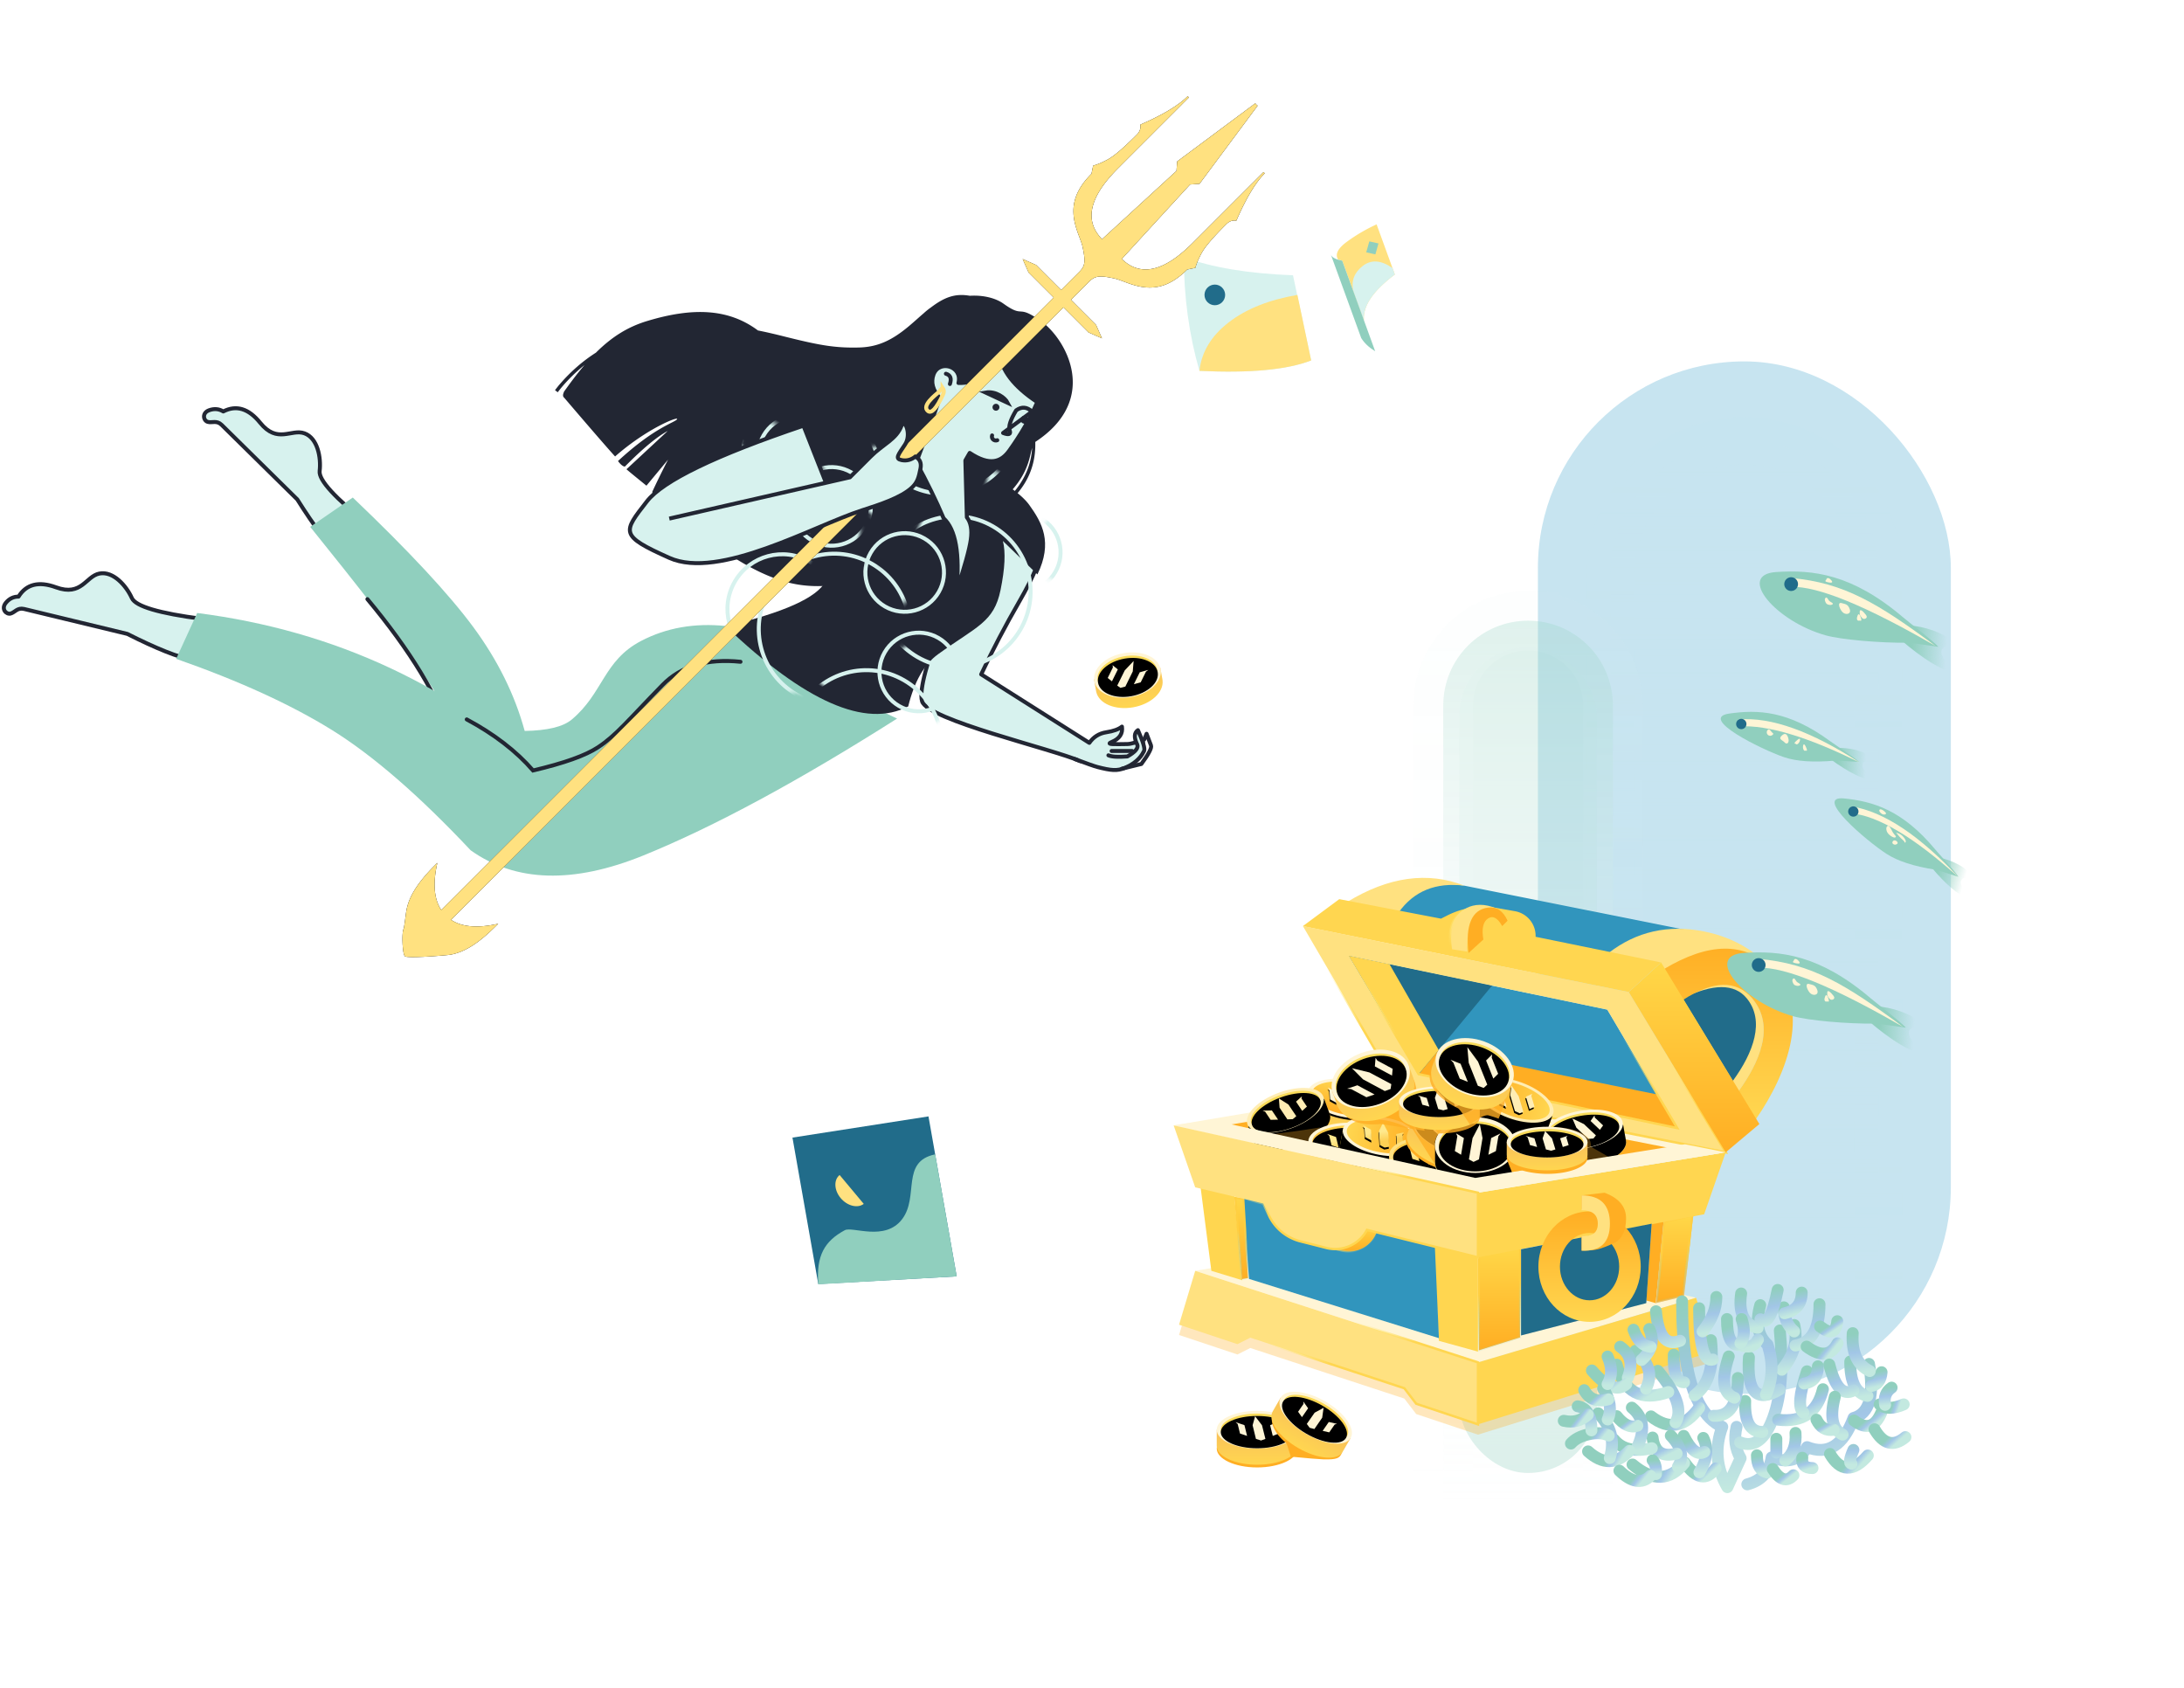 <svg xmlns="http://www.w3.org/2000/svg" xmlns:xlink="http://www.w3.org/1999/xlink" width="550" height="425" viewBox="0 0 550 425">
    <defs>
        <filter id="a" width="232.7%" height="153.1%" x="-66.4%" y="-26.5%" filterUnits="objectBoundingBox">
            <feGaussianBlur in="SourceGraphic" stdDeviation="23"/>
        </filter>
        <linearGradient id="c" x1="50%" x2="50%" y1="100%" y2="0%">
            <stop offset="0%" stop-color="#4EAACF" stop-opacity="0"/>
            <stop offset="100%" stop-color="#4EAACF"/>
        </linearGradient>
        <linearGradient id="b" x1="50%" x2="50%" y1="100%" y2="0%">
            <stop offset="0%" stop-color="#4EAACF" stop-opacity="0"/>
            <stop offset="100%" stop-color="#4EAACF" stop-opacity=".16"/>
        </linearGradient>
        <filter id="d" width="498.1%" height="166.4%" x="-199.1%" y="-33.2%" filterUnits="objectBoundingBox">
            <feGaussianBlur in="SourceGraphic" stdDeviation="23"/>
        </filter>
        <linearGradient id="f" x1="50%" x2="50%" y1="100%" y2="0%">
            <stop offset="0%" stop-color="#C3E9E0" stop-opacity="0"/>
            <stop offset="50.623%" stop-color="#FFF" stop-opacity=".553"/>
            <stop offset="100%" stop-color="#90CFBE"/>
        </linearGradient>
        <linearGradient id="e" x1="50%" x2="50%" y1="100%" y2="0%">
            <stop offset="0%" stop-color="#EDFAF8" stop-opacity="0"/>
            <stop offset="100%" stop-color="#D7F2EE" stop-opacity=".16"/>
        </linearGradient>
        <linearGradient id="g" x1="50%" x2="50%" y1="0%" y2="98.541%">
            <stop offset="0%" stop-color="#F8BE5A"/>
            <stop offset="100%" stop-color="#FFD650"/>
        </linearGradient>
        <linearGradient id="h" x1="50%" x2="50%" y1="0%" y2="98.541%">
            <stop offset="0%" stop-color="#F8DB5A"/>
            <stop offset="100%" stop-color="#FFD650"/>
        </linearGradient>
        <ellipse id="i" cx="10.173" cy="4.747" rx="9.155" ry="4.069"/>
        <filter id="j" width="103.3%" height="107.4%" x="-1.6%" y="-3.7%" filterUnits="objectBoundingBox">
            <feOffset dy=".6" in="SourceAlpha" result="shadowOffsetInner1"/>
            <feComposite in="shadowOffsetInner1" in2="SourceAlpha" k2="-1" k3="1" operator="arithmetic" result="shadowInnerInner1"/>
            <feColorMatrix in="shadowInnerInner1" values="0 0 0 0 0.973 0 0 0 0 0.745 0 0 0 0 0.353 0 0 0 1 0"/>
        </filter>
        <path id="l" d="M9.032 3.611l.632-2.255 1.73 2.255.862 3.449-1.098.4-1.287-.412-.84-3.437zm4.41-.015l1.856-.755-.294.463.594 2.403-1.486.598-.67-2.709zm-6.466 0l.669 2.71-1.782-.599-.593-2.403-.523-.463 2.229.755z"/>
        <filter id="k" width="104.6%" height="116.4%" x="-2.3%" y="-4.1%" filterUnits="objectBoundingBox">
            <feOffset dy=".5" in="SourceAlpha" result="shadowOffsetOuter1"/>
            <feColorMatrix in="shadowOffsetOuter1" values="0 0 0 0 0.973 0 0 0 0 0.745 0 0 0 0 0.353 0 0 0 1 0"/>
        </filter>
        <linearGradient id="m" x1="5.865%" x2="68.368%" y1="50%" y2="53.035%">
            <stop offset="0%" stop-color="#F8DB5A"/>
            <stop offset="100%" stop-color="#FFD650"/>
        </linearGradient>
        <ellipse id="n" cx="10.173" cy="4.747" rx="9.155" ry="4.069"/>
        <filter id="o" width="103.3%" height="107.4%" x="-1.6%" y="-3.7%" filterUnits="objectBoundingBox">
            <feOffset dy=".6" in="SourceAlpha" result="shadowOffsetInner1"/>
            <feComposite in="shadowOffsetInner1" in2="SourceAlpha" k2="-1" k3="1" operator="arithmetic" result="shadowInnerInner1"/>
            <feColorMatrix in="shadowInnerInner1" values="0 0 0 0 0.973 0 0 0 0 0.745 0 0 0 0 0.353 0 0 0 1 0"/>
        </filter>
        <path id="q" d="M9.309 3.787l1.334-2.185.943 2.324-.277 3.45-1.187.33-1.11-.482.297-3.437zm4.257.246l2.032-.635-.432.44-.2 2.403-1.625.5.225-2.708zM7.331 3.65l-.225 2.71-1.526-.695.2-2.404-.355-.487 1.906.876z"/>
        <filter id="p" width="104.9%" height="116.4%" x="-2.5%" y="-4.1%" filterUnits="objectBoundingBox">
            <feOffset dy=".5" in="SourceAlpha" result="shadowOffsetOuter1"/>
            <feColorMatrix in="shadowOffsetOuter1" values="0 0 0 0 0.973 0 0 0 0 0.745 0 0 0 0 0.353 0 0 0 1 0"/>
        </filter>
        <linearGradient id="s" x1="50%" x2="50%" y1="0%" y2="100%">
            <stop offset="0%" stop-color="#FFD748"/>
            <stop offset="100%" stop-color="#FFAE23"/>
        </linearGradient>
        <linearGradient id="r" x1="54.647%" x2="46.746%" y1="97.679%" y2="39.527%">
            <stop offset="0%" stop-color="#90CFBE" stop-opacity=".1"/>
            <stop offset="100%" stop-color="#FFCF41"/>
        </linearGradient>
        <linearGradient id="u" x1="50%" x2="50%" y1="0%" y2="100%">
            <stop offset="0%" stop-color="#FFD748"/>
            <stop offset="100%" stop-color="#FFAE23"/>
        </linearGradient>
        <linearGradient id="t" x1="55.098%" x2="46.431%" y1="97.679%" y2="39.527%">
            <stop offset="0%" stop-color="#90CFBE" stop-opacity=".1"/>
            <stop offset="100%" stop-color="#FFCF41"/>
        </linearGradient>
        <linearGradient id="v" x1="59.969%" x2="51.159%" y1="42.633%" y2="61.209%">
            <stop offset="0%" stop-color="#FFED88" stop-opacity="0"/>
            <stop offset="98.914%" stop-color="#FFD650"/>
            <stop offset="100%" stop-color="#FFD650"/>
        </linearGradient>
        <linearGradient id="x" x1="50%" x2="50%" y1="0%" y2="100%">
            <stop offset="0%" stop-color="#FFD748"/>
            <stop offset="100%" stop-color="#FFAE23"/>
        </linearGradient>
        <linearGradient id="w" x1="50.892%" x2="49.376%" y1="97.679%" y2="39.527%">
            <stop offset="0%" stop-color="#90CFBE" stop-opacity=".1"/>
            <stop offset="100%" stop-color="#FFCF41"/>
        </linearGradient>
        <linearGradient id="y" x1="59.969%" x2="51.159%" y1="42.002%" y2="62.168%">
            <stop offset="0%" stop-color="#FFED88" stop-opacity="0"/>
            <stop offset="98.914%" stop-color="#FFD650"/>
            <stop offset="100%" stop-color="#FFD650"/>
        </linearGradient>
        <linearGradient id="z" x1="50%" x2="50%" y1="0%" y2="98.541%">
            <stop offset="0%" stop-color="#FFAE23"/>
            <stop offset="100%" stop-color="#FFD650"/>
        </linearGradient>
        <linearGradient id="A" x1="50%" x2="50%" y1="0%" y2="98.541%">
            <stop offset="0%" stop-color="#FFAE23"/>
            <stop offset="100%" stop-color="#FFD650"/>
        </linearGradient>
        <linearGradient id="B" x1="50%" x2="50%" y1="0%" y2="100%">
            <stop offset="0%" stop-color="#FFD748"/>
            <stop offset="100%" stop-color="#FFAE23"/>
        </linearGradient>
        <ellipse id="D" cx="10.173" cy="4.747" rx="10.173" ry="4.747"/>
        <filter id="C" width="102.5%" height="110.5%" x="-1.2%" y="-2.6%" filterUnits="objectBoundingBox">
            <feOffset dy=".5" in="SourceAlpha" result="shadowOffsetOuter1"/>
            <feColorMatrix in="shadowOffsetOuter1" values="0 0 0 0 0.973 0 0 0 0 0.745 0 0 0 0 0.353 0 0 0 1 0"/>
        </filter>
        <linearGradient id="E" x1="50%" x2="50%" y1="98.541%" y2="0%">
            <stop offset="0%" stop-color="#FFAE23"/>
            <stop offset="100%" stop-color="#FFD650"/>
        </linearGradient>
        <path id="G" d="M9.032 3.611l.632-2.255 1.73 2.255.862 3.449-1.098.4-1.287-.412-.84-3.437zm4.41-.015l1.856-.755-.294.463.594 2.403-1.486.598-.67-2.709zm-6.466 0l.669 2.71-1.782-.599-.593-2.403-.523-.463 2.229.755z"/>
        <filter id="F" width="104.6%" height="116.4%" x="-2.3%" y="-4.1%" filterUnits="objectBoundingBox">
            <feOffset dy=".5" in="SourceAlpha" result="shadowOffsetOuter1"/>
            <feColorMatrix in="shadowOffsetOuter1" values="0 0 0 0 0.973 0 0 0 0 0.745 0 0 0 0 0.353 0 0 0 1 0"/>
        </filter>
        <linearGradient id="H" x1="50%" x2="50%" y1="98.541%" y2="0%">
            <stop offset="0%" stop-color="#F8A72D"/>
            <stop offset="100%" stop-color="#FFD650"/>
        </linearGradient>
        <path id="I" d="M0 8.816V4.747h4.93c1.531-.43 3.325-.678 5.243-.678 1.917 0 3.711.248 5.242.678h4.93v4.07c0 2.621-4.554 4.746-10.172 4.746C4.554 13.563 0 11.438 0 8.816z"/>
        <filter id="J" width="102.9%" height="106.3%" x="-1.5%" y="-3.2%" filterUnits="objectBoundingBox">
            <feOffset dy=".6" in="SourceAlpha" result="shadowOffsetInner1"/>
            <feComposite in="shadowOffsetInner1" in2="SourceAlpha" k2="-1" k3="1" operator="arithmetic" result="shadowInnerInner1"/>
            <feColorMatrix in="shadowInnerInner1" values="0 0 0 0 0.973 0 0 0 0 0.745 0 0 0 0 0.353 0 0 0 1 0"/>
        </filter>
        <ellipse id="K" cx="10.173" cy="4.747" rx="9.155" ry="4.069"/>
        <filter id="L" width="103.3%" height="107.4%" x="-1.6%" y="-3.7%" filterUnits="objectBoundingBox">
            <feOffset dy=".6" in="SourceAlpha" result="shadowOffsetInner1"/>
            <feComposite in="shadowOffsetInner1" in2="SourceAlpha" k2="-1" k3="1" operator="arithmetic" result="shadowInnerInner1"/>
            <feColorMatrix in="shadowInnerInner1" values="0 0 0 0 0.973 0 0 0 0 0.745 0 0 0 0 0.353 0 0 0 1 0"/>
        </filter>
        <path id="N" d="M9.032 3.611l.632-2.255 1.73 2.255.862 3.449-1.098.4-1.287-.412-.84-3.437zm4.41-.015l1.856-.755-.294.463.594 2.403-1.486.598-.67-2.709zm-6.466 0l.669 2.71-1.782-.599-.593-2.403-.523-.463 2.229.755z"/>
        <filter id="M" width="104.6%" height="116.4%" x="-2.3%" y="-4.1%" filterUnits="objectBoundingBox">
            <feOffset dy=".5" in="SourceAlpha" result="shadowOffsetOuter1"/>
            <feColorMatrix in="shadowOffsetOuter1" values="0 0 0 0 0.973 0 0 0 0 0.745 0 0 0 0 0.353 0 0 0 1 0"/>
        </filter>
        <ellipse id="P" cx="10.173" cy="4.747" rx="10.173" ry="4.747"/>
        <filter id="O" width="102.5%" height="110.5%" x="-1.2%" y="-2.6%" filterUnits="objectBoundingBox">
            <feOffset dy=".5" in="SourceAlpha" result="shadowOffsetOuter1"/>
            <feColorMatrix in="shadowOffsetOuter1" values="0 0 0 0 0.973 0 0 0 0 0.745 0 0 0 0 0.353 0 0 0 1 0"/>
        </filter>
        <linearGradient id="Q" x1="50%" x2="50%" y1="98.541%" y2="0%">
            <stop offset="0%" stop-color="#F8A72D"/>
            <stop offset="100%" stop-color="#FFD650"/>
        </linearGradient>
        <ellipse id="R" cx="10.173" cy="4.747" rx="9.155" ry="4.069"/>
        <filter id="S" width="103.3%" height="107.4%" x="-1.6%" y="-3.7%" filterUnits="objectBoundingBox">
            <feOffset dy=".6" in="SourceAlpha" result="shadowOffsetInner1"/>
            <feComposite in="shadowOffsetInner1" in2="SourceAlpha" k2="-1" k3="1" operator="arithmetic" result="shadowInnerInner1"/>
            <feColorMatrix in="shadowInnerInner1" values="0 0 0 0 0.973 0 0 0 0 0.745 0 0 0 0 0.353 0 0 0 1 0"/>
        </filter>
        <linearGradient id="V" x1="50%" x2="68.854%" y1="34.18%" y2="65.82%">
            <stop offset="0%" stop-color="#FFE98D"/>
            <stop offset="100%" stop-color="#FDCF54"/>
        </linearGradient>
        <path id="U" d="M9.032 3.611l.632-2.255 1.73 2.255.862 3.449-1.098.4-1.287-.412-.84-3.437zm4.41-.015l1.856-.755-.294.463.594 2.403-1.486.598-.67-2.709zm-6.466 0l.669 2.71-1.782-.599-.593-2.403-.523-.463 2.229.755z"/>
        <filter id="T" width="104.6%" height="116.4%" x="-2.3%" y="-4.1%" filterUnits="objectBoundingBox">
            <feOffset dy=".5" in="SourceAlpha" result="shadowOffsetOuter1"/>
            <feColorMatrix in="shadowOffsetOuter1" values="0 0 0 0 0.973 0 0 0 0 0.655 0 0 0 0 0.176 0 0 0 1 0"/>
        </filter>
        <linearGradient id="W" x1="50%" x2="50%" y1="0%" y2="98.541%">
            <stop offset="0%" stop-color="#F8DB5A"/>
            <stop offset="100%" stop-color="#FFD650"/>
        </linearGradient>
        <path id="X" d="M0 8.816V4.747h4.93c1.531-.43 3.325-.678 5.243-.678 1.917 0 3.711.248 5.242.678h4.93v4.07c0 2.621-4.554 4.746-10.172 4.746C4.554 13.563 0 11.438 0 8.816z"/>
        <filter id="Y" width="102.9%" height="106.3%" x="-1.5%" y="-3.2%" filterUnits="objectBoundingBox">
            <feOffset dy=".6" in="SourceAlpha" result="shadowOffsetInner1"/>
            <feComposite in="shadowOffsetInner1" in2="SourceAlpha" k2="-1" k3="1" operator="arithmetic" result="shadowInnerInner1"/>
            <feColorMatrix in="shadowInnerInner1" values="0 0 0 0 0.973 0 0 0 0 0.745 0 0 0 0 0.353 0 0 0 1 0"/>
        </filter>
        <ellipse id="aa" cx="10.173" cy="4.747" rx="10.173" ry="4.747"/>
        <filter id="Z" width="102.5%" height="110.5%" x="-1.2%" y="-2.6%" filterUnits="objectBoundingBox">
            <feOffset dy=".5" in="SourceAlpha" result="shadowOffsetOuter1"/>
            <feColorMatrix in="shadowOffsetOuter1" values="0 0 0 0 0.973 0 0 0 0 0.745 0 0 0 0 0.353 0 0 0 1 0"/>
        </filter>
        <linearGradient id="ab" x1="99.271%" x2=".729%" y1="49.271%" y2="49.271%">
            <stop offset="0%" stop-color="#FFAE23"/>
            <stop offset="100%" stop-color="#FFD650"/>
        </linearGradient>
        <path id="ad" d="M9.032 3.611l.632-2.255 1.73 2.255.862 3.449-1.098.4-1.287-.412-.84-3.437zm4.41-.015l1.856-.755-.294.463.594 2.403-1.486.598-.67-2.709zm-6.466 0l.669 2.71-1.782-.599-.593-2.403-.523-.463 2.229.755z"/>
        <filter id="ac" width="104.6%" height="116.4%" x="-2.3%" y="-4.1%" filterUnits="objectBoundingBox">
            <feOffset dy=".5" in="SourceAlpha" result="shadowOffsetOuter1"/>
            <feColorMatrix in="shadowOffsetOuter1" values="0 0 0 0 0.973 0 0 0 0 0.655 0 0 0 0 0.176 0 0 0 1 0"/>
        </filter>
        <ellipse id="ae" cx="10.173" cy="4.747" rx="9.155" ry="4.069"/>
        <filter id="af" width="103.3%" height="107.4%" x="-1.6%" y="-3.7%" filterUnits="objectBoundingBox">
            <feOffset dy=".6" in="SourceAlpha" result="shadowOffsetInner1"/>
            <feComposite in="shadowOffsetInner1" in2="SourceAlpha" k2="-1" k3="1" operator="arithmetic" result="shadowInnerInner1"/>
            <feColorMatrix in="shadowInnerInner1" values="0 0 0 0 0.973 0 0 0 0 0.745 0 0 0 0 0.353 0 0 0 1 0"/>
        </filter>
        <path id="ah" d="M9.032 3.611l.632-2.255 1.73 2.255.862 3.449-1.098.4-1.287-.412-.84-3.437zm4.41-.015l1.856-.755-.294.463.594 2.403-1.486.598-.67-2.709zm-6.466 0l.669 2.71-1.782-.599-.593-2.403-.523-.463 2.229.755z"/>
        <filter id="ag" width="104.6%" height="116.4%" x="-2.3%" y="-4.1%" filterUnits="objectBoundingBox">
            <feOffset dy=".5" in="SourceAlpha" result="shadowOffsetOuter1"/>
            <feColorMatrix in="shadowOffsetOuter1" values="0 0 0 0 0.973 0 0 0 0 0.655 0 0 0 0 0.176 0 0 0 1 0"/>
        </filter>
        <ellipse id="ai" cx="10.173" cy="4.747" rx="9.155" ry="4.069"/>
        <filter id="aj" width="103.3%" height="107.4%" x="-1.6%" y="-3.7%" filterUnits="objectBoundingBox">
            <feOffset dy=".6" in="SourceAlpha" result="shadowOffsetInner1"/>
            <feComposite in="shadowOffsetInner1" in2="SourceAlpha" k2="-1" k3="1" operator="arithmetic" result="shadowInnerInner1"/>
            <feColorMatrix in="shadowInnerInner1" values="0 0 0 0 0.973 0 0 0 0 0.745 0 0 0 0 0.353 0 0 0 1 0"/>
        </filter>
        <path id="al" d="M9.032 3.611l.632-2.255 1.73 2.255.862 3.449-1.098.4-1.287-.412-.84-3.437zm4.41-.015l1.856-.755-.294.463.594 2.403-1.486.598-.67-2.709zm-6.466 0l.669 2.71-1.782-.599-.593-2.403-.523-.463 2.229.755z"/>
        <filter id="ak" width="104.6%" height="116.4%" x="-2.3%" y="-4.1%" filterUnits="objectBoundingBox">
            <feOffset dy=".5" in="SourceAlpha" result="shadowOffsetOuter1"/>
            <feColorMatrix in="shadowOffsetOuter1" values="0 0 0 0 0.973 0 0 0 0 0.745 0 0 0 0 0.353 0 0 0 1 0"/>
        </filter>
        <ellipse id="am" cx="10.173" cy="4.747" rx="9.155" ry="4.069"/>
        <filter id="an" width="103.3%" height="107.4%" x="-1.6%" y="-3.7%" filterUnits="objectBoundingBox">
            <feOffset dy=".6" in="SourceAlpha" result="shadowOffsetInner1"/>
            <feComposite in="shadowOffsetInner1" in2="SourceAlpha" k2="-1" k3="1" operator="arithmetic" result="shadowInnerInner1"/>
            <feColorMatrix in="shadowInnerInner1" values="0 0 0 0 0.973 0 0 0 0 0.745 0 0 0 0 0.353 0 0 0 1 0"/>
        </filter>
        <path id="ap" d="M9.032 3.611l.632-2.255 1.73 2.255.862 3.449-1.098.4-1.287-.412-.84-3.437zm4.41-.015l1.856-.755-.294.463.594 2.403-1.486.598-.67-2.709zm-6.466 0l.669 2.71-1.782-.599-.593-2.403-.523-.463 2.229.755z"/>
        <filter id="ao" width="104.6%" height="116.4%" x="-2.3%" y="-4.1%" filterUnits="objectBoundingBox">
            <feOffset dy=".5" in="SourceAlpha" result="shadowOffsetOuter1"/>
            <feColorMatrix in="shadowOffsetOuter1" values="0 0 0 0 0.973 0 0 0 0 0.655 0 0 0 0 0.176 0 0 0 1 0"/>
        </filter>
        <ellipse id="aq" cx="10.173" cy="4.747" rx="9.155" ry="4.069"/>
        <filter id="ar" width="103.3%" height="107.4%" x="-1.6%" y="-3.7%" filterUnits="objectBoundingBox">
            <feOffset dy=".6" in="SourceAlpha" result="shadowOffsetInner1"/>
            <feComposite in="shadowOffsetInner1" in2="SourceAlpha" k2="-1" k3="1" operator="arithmetic" result="shadowInnerInner1"/>
            <feColorMatrix in="shadowInnerInner1" values="0 0 0 0 0.973 0 0 0 0 0.745 0 0 0 0 0.353 0 0 0 1 0"/>
        </filter>
        <path id="at" d="M9.032 3.611l.632-2.255 1.73 2.255.862 3.449-1.098.4-1.287-.412-.84-3.437zm4.41-.015l1.856-.755-.294.463.594 2.403-1.486.598-.67-2.709zm-6.466 0l.669 2.71-1.782-.599-.593-2.403-.523-.463 2.229.755z"/>
        <filter id="as" width="104.6%" height="116.4%" x="-2.3%" y="-4.1%" filterUnits="objectBoundingBox">
            <feOffset dy=".5" in="SourceAlpha" result="shadowOffsetOuter1"/>
            <feColorMatrix in="shadowOffsetOuter1" values="0 0 0 0 0.973 0 0 0 0 0.745 0 0 0 0 0.353 0 0 0 1 0"/>
        </filter>
        <path id="au" d="M9.494 8.816V4.747h4.93c1.531-.43 3.325-.678 5.243-.678 1.918 0 3.712.248 5.243.678h4.93v4.07c0 2.621-4.555 4.746-10.173 4.746S9.494 11.438 9.494 8.816z"/>
        <filter id="av" width="102.9%" height="106.3%" x="-1.5%" y="-3.2%" filterUnits="objectBoundingBox">
            <feOffset dy=".6" in="SourceAlpha" result="shadowOffsetInner1"/>
            <feComposite in="shadowOffsetInner1" in2="SourceAlpha" k2="-1" k3="1" operator="arithmetic" result="shadowInnerInner1"/>
            <feColorMatrix in="shadowInnerInner1" values="0 0 0 0 0.973 0 0 0 0 0.745 0 0 0 0 0.353 0 0 0 1 0"/>
        </filter>
        <ellipse id="aw" cx="19.667" cy="4.747" rx="9.155" ry="4.069"/>
        <filter id="ax" width="103.3%" height="107.4%" x="-1.6%" y="-3.7%" filterUnits="objectBoundingBox">
            <feOffset dy=".6" in="SourceAlpha" result="shadowOffsetInner1"/>
            <feComposite in="shadowOffsetInner1" in2="SourceAlpha" k2="-1" k3="1" operator="arithmetic" result="shadowInnerInner1"/>
            <feColorMatrix in="shadowInnerInner1" values="0 0 0 0 0.973 0 0 0 0 0.745 0 0 0 0 0.353 0 0 0 1 0"/>
        </filter>
        <path id="az" d="M18.107 4.02l-.58-2.448 2.626 1.899 2.47 3.319-.75.663-1.32-.12-2.446-3.313zm3.813-1.04l1.229-1.203-.023.54 1.716 2.315-.989.956-1.933-2.609zm-5.6 1.503l1.933 2.609-1.842-.196-1.715-2.314-.684-.351 2.307.252z"/>
        <filter id="ay" width="104.6%" height="117%" x="-2.3%" y="-4.3%" filterUnits="objectBoundingBox">
            <feOffset dy=".5" in="SourceAlpha" result="shadowOffsetOuter1"/>
            <feColorMatrix in="shadowOffsetOuter1" values="0 0 0 0 0.973 0 0 0 0 0.745 0 0 0 0 0.353 0 0 0 1 0"/>
        </filter>
        <path id="aA" d="M0 8.816V4.747h4.93c1.531-.43 3.325-.678 5.243-.678 1.917 0 3.711.248 5.242.678h4.93v4.07c0 2.621-4.554 4.746-10.172 4.746C4.554 13.563 0 11.438 0 8.816z"/>
        <filter id="aB" width="102.9%" height="106.3%" x="-1.5%" y="-3.2%" filterUnits="objectBoundingBox">
            <feOffset dy=".6" in="SourceAlpha" result="shadowOffsetInner1"/>
            <feComposite in="shadowOffsetInner1" in2="SourceAlpha" k2="-1" k3="1" operator="arithmetic" result="shadowInnerInner1"/>
            <feColorMatrix in="shadowInnerInner1" values="0 0 0 0 0.973 0 0 0 0 0.745 0 0 0 0 0.353 0 0 0 1 0"/>
        </filter>
        <linearGradient id="aC" x1=".729%" x2="99.271%" y1="49.271%" y2="49.271%">
            <stop offset="0%" stop-color="#FFAE23"/>
            <stop offset="100%" stop-color="#FFD650"/>
        </linearGradient>
        <path id="aE" d="M8.613 4.02l-.58-2.448 2.625 1.899L13.13 6.79l-.75.663-1.321-.12L8.613 4.02zm3.812-1.04l1.23-1.203-.023.54 1.715 2.315-.988.956-1.934-2.609zm-5.6 1.503l1.934 2.609-1.842-.196L5.2 4.582l-.684-.351 2.308.252z"/>
        <filter id="aD" width="104.6%" height="117%" x="-2.3%" y="-4.3%" filterUnits="objectBoundingBox">
            <feOffset dy=".5" in="SourceAlpha" result="shadowOffsetOuter1"/>
            <feColorMatrix in="shadowOffsetOuter1" values="0 0 0 0 0.973 0 0 0 0 0.745 0 0 0 0 0.353 0 0 0 1 0"/>
        </filter>
        <linearGradient id="aF" x1="50%" x2="50%" y1="98.541%" y2="0%">
            <stop offset="0%" stop-color="#F8A72D"/>
            <stop offset="100%" stop-color="#FFD650"/>
        </linearGradient>
        <path id="aG" d="M.006 10.549H0v-4.07h1.645C3.46 4.563 6.6 3.295 10.173 3.295c3.57 0 6.712 1.268 8.527 3.186h1.645v4.069h-.006c-.189 3.756-4.668 6.76-10.166 6.76-5.499 0-9.978-3.004-10.167-6.76z"/>
        <filter id="aH" width="102.9%" height="104.3%" x="-1.5%" y="-2.1%" filterUnits="objectBoundingBox">
            <feOffset dy=".6" in="SourceAlpha" result="shadowOffsetInner1"/>
            <feComposite in="shadowOffsetInner1" in2="SourceAlpha" k2="-1" k3="1" operator="arithmetic" result="shadowInnerInner1"/>
            <feColorMatrix in="shadowInnerInner1" values="0 0 0 0 0.973 0 0 0 0 0.745 0 0 0 0 0.353 0 0 0 1 0"/>
        </filter>
        <linearGradient id="aI" x1="50%" x2="50%" y1="0%" y2="98.541%">
            <stop offset="0%" stop-color="#F8DB5A"/>
            <stop offset="100%" stop-color="#FFD650"/>
        </linearGradient>
        <ellipse id="aJ" cx="10.173" cy="7.008" rx="9.155" ry="6.007"/>
        <filter id="aK" width="103.3%" height="105%" x="-1.6%" y="-2.5%" filterUnits="objectBoundingBox">
            <feOffset dy=".6" in="SourceAlpha" result="shadowOffsetInner1"/>
            <feComposite in="shadowOffsetInner1" in2="SourceAlpha" k2="-1" k3="1" operator="arithmetic" result="shadowInnerInner1"/>
            <feColorMatrix in="shadowInnerInner1" values="0 0 0 0 0.973 0 0 0 0 0.745 0 0 0 0 0.353 0 0 0 1 0"/>
        </filter>
        <path id="aM" d="M9.574 5.24l.672-3.507 1.838 3.507.916 5.365-1.166.622-1.369-.64-.891-5.347zm4.687-.023l1.971-1.175-.312.72.63 3.739-1.579.93-.71-4.214zm-6.871 0l.71 4.214-1.893-.93-.63-3.739-.555-.72L7.39 5.217z"/>
        <filter id="aL" width="104.3%" height="110.5%" x="-2.2%" y="-2.6%" filterUnits="objectBoundingBox">
            <feOffset dy=".5" in="SourceAlpha" result="shadowOffsetOuter1"/>
            <feColorMatrix in="shadowOffsetOuter1" values="0 0 0 0 0.973 0 0 0 0 0.745 0 0 0 0 0.353 0 0 0 1 0"/>
        </filter>
        <linearGradient id="aN" x1="50%" x2="50%" y1="0%" y2="98.541%">
            <stop offset="0%" stop-color="#F8BE5A"/>
            <stop offset="100%" stop-color="#FFD650"/>
        </linearGradient>
        <ellipse id="aO" cx="10.173" cy="7.008" rx="9.155" ry="6.007"/>
        <filter id="aP" width="103.3%" height="105%" x="-1.6%" y="-2.5%" filterUnits="objectBoundingBox">
            <feOffset dy=".6" in="SourceAlpha" result="shadowOffsetInner1"/>
            <feComposite in="shadowOffsetInner1" in2="SourceAlpha" k2="-1" k3="1" operator="arithmetic" result="shadowInnerInner1"/>
            <feColorMatrix in="shadowInnerInner1" values="0 0 0 0 0.973 0 0 0 0 0.745 0 0 0 0 0.353 0 0 0 1 0"/>
        </filter>
        <path id="aR" d="M8.336 6.383L6.67 2.793l3.767 2.506 4.175 4.652-.582 1.089-1.553-.012-4.142-4.645zm3.911-2.045l.905-1.957.196.812 2.903 3.245-.732 1.557-3.272-3.657zM6.492 7.304l3.271 3.658-2.176-.058L4.684 7.66l-.923-.438 2.73.083z"/>
        <filter id="aQ" width="104%" height="111.5%" x="-2%" y="-2.9%" filterUnits="objectBoundingBox">
            <feOffset dy=".5" in="SourceAlpha" result="shadowOffsetOuter1"/>
            <feColorMatrix in="shadowOffsetOuter1" values="0 0 0 0 0.973 0 0 0 0 0.745 0 0 0 0 0.353 0 0 0 1 0"/>
        </filter>
        <linearGradient id="aS" x1="50%" x2="50%" y1="0%" y2="98.541%">
            <stop offset="0%" stop-color="#F8BE5A"/>
            <stop offset="100%" stop-color="#FFD650"/>
        </linearGradient>
        <linearGradient id="aT" x1="50%" x2="50%" y1="0%" y2="98.541%">
            <stop offset="0%" stop-color="#F8DB5A"/>
            <stop offset="100%" stop-color="#FFD650"/>
        </linearGradient>
        <ellipse id="aU" cx="10.173" cy="3.843" rx="9.155" ry="3.294"/>
        <filter id="aV" width="103.3%" height="109.1%" x="-1.6%" y="-4.6%" filterUnits="objectBoundingBox">
            <feOffset dy=".6" in="SourceAlpha" result="shadowOffsetInner1"/>
            <feComposite in="shadowOffsetInner1" in2="SourceAlpha" k2="-1" k3="1" operator="arithmetic" result="shadowInnerInner1"/>
            <feColorMatrix in="shadowInnerInner1" values="0 0 0 0 0.973 0 0 0 0 0.745 0 0 0 0 0.353 0 0 0 1 0"/>
        </filter>
        <path id="aX" d="M9.032 2.923l.632-1.825 1.73 1.825.862 2.792-1.098.324-1.287-.333-.84-2.783zm4.41-.012l1.856-.611-.294.375.594 1.945-1.486.484-.67-2.193zm-6.466 0l.669 2.193-1.782-.484-.593-1.945-.523-.375 2.229.611z"/>
        <filter id="aW" width="104.6%" height="120.2%" x="-2.3%" y="-5.1%" filterUnits="objectBoundingBox">
            <feOffset dy=".5" in="SourceAlpha" result="shadowOffsetOuter1"/>
            <feColorMatrix in="shadowOffsetOuter1" values="0 0 0 0 0.973 0 0 0 0 0.745 0 0 0 0 0.353 0 0 0 1 0"/>
        </filter>
        <ellipse id="aY" cx="10.173" cy="3.843" rx="9.155" ry="3.294"/>
        <filter id="aZ" width="103.3%" height="109.1%" x="-1.6%" y="-4.6%" filterUnits="objectBoundingBox">
            <feOffset dy=".6" in="SourceAlpha" result="shadowOffsetInner1"/>
            <feComposite in="shadowOffsetInner1" in2="SourceAlpha" k2="-1" k3="1" operator="arithmetic" result="shadowInnerInner1"/>
            <feColorMatrix in="shadowInnerInner1" values="0 0 0 0 0.973 0 0 0 0 0.745 0 0 0 0 0.353 0 0 0 1 0"/>
        </filter>
        <path id="bb" d="M9.032 2.923l.632-1.825 1.73 1.825.862 2.792-1.098.324-1.287-.333-.84-2.783zm4.41-.012l1.856-.611-.294.375.594 1.945-1.486.484-.67-2.193zm-6.466 0l.669 2.193-1.782-.484-.593-1.945-.523-.375 2.229.611z"/>
        <filter id="ba" width="104.6%" height="120.2%" x="-2.3%" y="-5.1%" filterUnits="objectBoundingBox">
            <feOffset dy=".5" in="SourceAlpha" result="shadowOffsetOuter1"/>
            <feColorMatrix in="shadowOffsetOuter1" values="0 0 0 0 0.973 0 0 0 0 0.745 0 0 0 0 0.353 0 0 0 1 0"/>
        </filter>
        <ellipse id="bc" cx="10.173" cy="7.008" rx="9.155" ry="6.007"/>
        <filter id="bd" width="103.3%" height="105%" x="-1.6%" y="-2.5%" filterUnits="objectBoundingBox">
            <feOffset dy=".6" in="SourceAlpha" result="shadowOffsetInner1"/>
            <feComposite in="shadowOffsetInner1" in2="SourceAlpha" k2="-1" k3="1" operator="arithmetic" result="shadowInnerInner1"/>
            <feColorMatrix in="shadowInnerInner1" values="0 0 0 0 0.973 0 0 0 0 0.745 0 0 0 0 0.353 0 0 0 1 0"/>
        </filter>
        <path id="bf" d="M8.336 6.383L6.67 2.793l3.767 2.506 4.175 4.652-.582 1.089-1.553-.012-4.142-4.645zm3.911-2.045l.905-1.957.196.812 2.903 3.245-.732 1.557-3.272-3.657zM6.492 7.304l3.271 3.658-2.176-.058L4.684 7.66l-.923-.438 2.73.083z"/>
        <filter id="be" width="104%" height="111.5%" x="-2%" y="-2.9%" filterUnits="objectBoundingBox">
            <feOffset dy=".5" in="SourceAlpha" result="shadowOffsetOuter1"/>
            <feColorMatrix in="shadowOffsetOuter1" values="0 0 0 0 0.973 0 0 0 0 0.745 0 0 0 0 0.353 0 0 0 1 0"/>
        </filter>
        <linearGradient id="bh" x1="50%" x2="50%" y1="0%" y2="100%">
            <stop offset="0%" stop-color="#FFD748"/>
            <stop offset="100%" stop-color="#FFAE23"/>
        </linearGradient>
        <linearGradient id="bg" x1="78.325%" x2="30.169%" y1="59.125%" y2="47.996%">
            <stop offset="0%" stop-color="#90CFBE" stop-opacity=".1"/>
            <stop offset="100%" stop-color="#FFCF41"/>
        </linearGradient>
        <linearGradient id="bi" x1="59.969%" x2="51.159%" y1="44.747%" y2="57.993%">
            <stop offset="0%" stop-color="#FFED88" stop-opacity="0"/>
            <stop offset="98.914%" stop-color="#FFD650"/>
            <stop offset="100%" stop-color="#FFD650"/>
        </linearGradient>
        <linearGradient id="bj" x1="59.43%" x2="51.096%" y1="22.061%" y2="92.507%">
            <stop offset="0%" stop-color="#FFED88" stop-opacity="0"/>
            <stop offset="98.914%" stop-color="#FFD650"/>
            <stop offset="100%" stop-color="#FFD650"/>
        </linearGradient>
        <linearGradient id="bk" x1="53.138%" x2="50%" y1="102.459%" y2="0%">
            <stop offset="0%" stop-color="#C3E9E0"/>
            <stop offset="51.511%" stop-color="#A2C6E7"/>
            <stop offset="100%" stop-color="#90CFBE"/>
        </linearGradient>
        <linearGradient id="bl" x1="69.156%" x2="50%" y1="102.459%" y2="0%">
            <stop offset="0%" stop-color="#C3E9E0"/>
            <stop offset="51.511%" stop-color="#A2C6E7"/>
            <stop offset="100%" stop-color="#90CFBE"/>
        </linearGradient>
        <linearGradient id="bm" x1="53.092%" x2="50%" y1="102.459%" y2="0%">
            <stop offset="0%" stop-color="#C3E9E0"/>
            <stop offset="51.511%" stop-color="#A2C6E7"/>
            <stop offset="100%" stop-color="#90CFBE"/>
        </linearGradient>
        <linearGradient id="bn" x1="52.252%" x2="50%" y1="102.459%" y2="0%">
            <stop offset="0%" stop-color="#C3E9E0"/>
            <stop offset="51.511%" stop-color="#A2C6E7"/>
            <stop offset="100%" stop-color="#90CFBE"/>
        </linearGradient>
        <linearGradient id="bo" x1="55.067%" x2="50%" y1="102.459%" y2="0%">
            <stop offset="0%" stop-color="#C3E9E0"/>
            <stop offset="51.511%" stop-color="#A2C6E7"/>
            <stop offset="100%" stop-color="#90CFBE"/>
        </linearGradient>
        <linearGradient id="bp" x1="54.453%" x2="50%" y1="102.459%" y2="0%">
            <stop offset="0%" stop-color="#C3E9E0"/>
            <stop offset="51.511%" stop-color="#A2C6E7"/>
            <stop offset="100%" stop-color="#90CFBE"/>
        </linearGradient>
        <linearGradient id="bq" x1="54.187%" x2="50%" y1="102.459%" y2="0%">
            <stop offset="0%" stop-color="#C3E9E0"/>
            <stop offset="51.511%" stop-color="#A2C6E7"/>
            <stop offset="100%" stop-color="#90CFBE"/>
        </linearGradient>
        <linearGradient id="br" x1="71.198%" x2="50%" y1="102.459%" y2="0%">
            <stop offset="0%" stop-color="#C3E9E0"/>
            <stop offset="51.511%" stop-color="#A2C6E7"/>
            <stop offset="100%" stop-color="#90CFBE"/>
        </linearGradient>
        <linearGradient id="bs" x1="52.998%" x2="50%" y1="102.459%" y2="0%">
            <stop offset="0%" stop-color="#C3E9E0"/>
            <stop offset="51.511%" stop-color="#A2C6E7"/>
            <stop offset="100%" stop-color="#90CFBE"/>
        </linearGradient>
        <linearGradient id="bt" x1="60.775%" x2="50%" y1="102.459%" y2="0%">
            <stop offset="0%" stop-color="#C3E9E0"/>
            <stop offset="51.511%" stop-color="#A2C6E7"/>
            <stop offset="100%" stop-color="#90CFBE"/>
        </linearGradient>
        <linearGradient id="bu" x1="55.816%" x2="50%" y1="102.459%" y2="0%">
            <stop offset="0%" stop-color="#C3E9E0"/>
            <stop offset="51.511%" stop-color="#A2C6E7"/>
            <stop offset="100%" stop-color="#90CFBE"/>
        </linearGradient>
        <linearGradient id="bv" x1="81.666%" x2="50%" y1="75.143%" y2="26.036%">
            <stop offset="0%" stop-color="#C3E9E0"/>
            <stop offset="51.511%" stop-color="#A2C6E7"/>
            <stop offset="100%" stop-color="#90CFBE"/>
        </linearGradient>
        <linearGradient id="bw" x1="50.88%" x2="50%" y1="102.459%" y2="0%">
            <stop offset="0%" stop-color="#C3E9E0"/>
            <stop offset="51.511%" stop-color="#A2C6E7"/>
            <stop offset="100%" stop-color="#90CFBE"/>
        </linearGradient>
        <linearGradient id="bx" x1="50.749%" x2="50%" y1="102.459%" y2="0%">
            <stop offset="0%" stop-color="#C3E9E0"/>
            <stop offset="51.511%" stop-color="#A2C6E7"/>
            <stop offset="100%" stop-color="#90CFBE"/>
        </linearGradient>
        <linearGradient id="by" x1="57.916%" x2="50%" y1="102.459%" y2="0%">
            <stop offset="0%" stop-color="#C3E9E0"/>
            <stop offset="51.511%" stop-color="#A2C6E7"/>
            <stop offset="100%" stop-color="#90CFBE"/>
        </linearGradient>
        <linearGradient id="bz" x1="59.773%" x2="50%" y1="102.459%" y2="0%">
            <stop offset="0%" stop-color="#C3E9E0"/>
            <stop offset="51.511%" stop-color="#A2C6E7"/>
            <stop offset="100%" stop-color="#90CFBE"/>
        </linearGradient>
        <linearGradient id="bA" x1="62.823%" x2="50%" y1="102.459%" y2="0%">
            <stop offset="0%" stop-color="#C3E9E0"/>
            <stop offset="51.511%" stop-color="#A2C6E7"/>
            <stop offset="100%" stop-color="#90CFBE"/>
        </linearGradient>
        <linearGradient id="bB" x1="81.666%" x2="50%" y1="55.829%" y2="44.444%">
            <stop offset="0%" stop-color="#C3E9E0"/>
            <stop offset="51.511%" stop-color="#A2C6E7"/>
            <stop offset="100%" stop-color="#90CFBE"/>
        </linearGradient>
        <linearGradient id="bC" x1="81.666%" x2="50%" y1="56.691%" y2="43.622%">
            <stop offset="0%" stop-color="#C3E9E0"/>
            <stop offset="51.511%" stop-color="#A2C6E7"/>
            <stop offset="100%" stop-color="#90CFBE"/>
        </linearGradient>
        <linearGradient id="bD" x1="55.067%" x2="50%" y1="102.459%" y2="0%">
            <stop offset="0%" stop-color="#C3E9E0"/>
            <stop offset="51.511%" stop-color="#A2C6E7"/>
            <stop offset="100%" stop-color="#90CFBE"/>
        </linearGradient>
        <linearGradient id="bE" x1="81.666%" x2="50%" y1="68.885%" y2="32%">
            <stop offset="0%" stop-color="#C3E9E0"/>
            <stop offset="51.511%" stop-color="#A2C6E7"/>
            <stop offset="100%" stop-color="#90CFBE"/>
        </linearGradient>
        <linearGradient id="bF" x1="54.187%" x2="50%" y1="102.459%" y2="0%">
            <stop offset="0%" stop-color="#C3E9E0"/>
            <stop offset="51.511%" stop-color="#A2C6E7"/>
            <stop offset="100%" stop-color="#90CFBE"/>
        </linearGradient>
        <linearGradient id="bG" x1="53.518%" x2="50%" y1="102.459%" y2="0%">
            <stop offset="0%" stop-color="#C3E9E0"/>
            <stop offset="51.511%" stop-color="#A2C6E7"/>
            <stop offset="100%" stop-color="#90CFBE"/>
        </linearGradient>
        <linearGradient id="bH" x1="81.666%" x2="50%" y1="102.459%" y2="0%">
            <stop offset="0%" stop-color="#C3E9E0"/>
            <stop offset="51.511%" stop-color="#A2C6E7"/>
            <stop offset="100%" stop-color="#90CFBE"/>
        </linearGradient>
        <linearGradient id="bI" x1="81.666%" x2="50%" y1="99.585%" y2="2.739%">
            <stop offset="0%" stop-color="#C3E9E0"/>
            <stop offset="51.511%" stop-color="#A2C6E7"/>
            <stop offset="100%" stop-color="#90CFBE"/>
        </linearGradient>
        <linearGradient id="bJ" x1="67.812%" x2="50%" y1="102.459%" y2="0%">
            <stop offset="0%" stop-color="#C3E9E0"/>
            <stop offset="51.511%" stop-color="#A2C6E7"/>
            <stop offset="100%" stop-color="#90CFBE"/>
        </linearGradient>
        <linearGradient id="bK" x1="74.244%" x2="50%" y1="102.459%" y2="0%">
            <stop offset="0%" stop-color="#C3E9E0"/>
            <stop offset="51.511%" stop-color="#A2C6E7"/>
            <stop offset="100%" stop-color="#90CFBE"/>
        </linearGradient>
        <linearGradient id="bL" x1="52.355%" x2="50%" y1="102.459%" y2="0%">
            <stop offset="0%" stop-color="#C3E9E0"/>
            <stop offset="51.511%" stop-color="#A2C6E7"/>
            <stop offset="100%" stop-color="#90CFBE"/>
        </linearGradient>
        <linearGradient id="bM" x1="81.666%" x2="50%" y1="68.885%" y2="32%">
            <stop offset="0%" stop-color="#C3E9E0"/>
            <stop offset="51.511%" stop-color="#A2C6E7"/>
            <stop offset="100%" stop-color="#90CFBE"/>
        </linearGradient>
        <linearGradient id="bN" x1="81.666%" x2="50%" y1="56.937%" y2="43.388%">
            <stop offset="0%" stop-color="#C3E9E0"/>
            <stop offset="51.511%" stop-color="#A2C6E7"/>
            <stop offset="100%" stop-color="#90CFBE"/>
        </linearGradient>
        <linearGradient id="bO" x1="81.666%" x2="50%" y1="63.115%" y2="37.5%">
            <stop offset="0%" stop-color="#C3E9E0"/>
            <stop offset="51.511%" stop-color="#A2C6E7"/>
            <stop offset="100%" stop-color="#90CFBE"/>
        </linearGradient>
        <linearGradient id="bP" x1="51.979%" x2="50%" y1="102.459%" y2="0%">
            <stop offset="0%" stop-color="#C3E9E0"/>
            <stop offset="51.511%" stop-color="#A2C6E7"/>
            <stop offset="100%" stop-color="#90CFBE"/>
        </linearGradient>
        <linearGradient id="bQ" x1="61.4%" x2="50%" y1="102.459%" y2="0%">
            <stop offset="0%" stop-color="#C3E9E0"/>
            <stop offset="51.511%" stop-color="#A2C6E7"/>
            <stop offset="100%" stop-color="#90CFBE"/>
        </linearGradient>
        <linearGradient id="bR" x1="81.666%" x2="50%" y1="63.115%" y2="37.5%">
            <stop offset="0%" stop-color="#C3E9E0"/>
            <stop offset="51.511%" stop-color="#A2C6E7"/>
            <stop offset="100%" stop-color="#90CFBE"/>
        </linearGradient>
        <linearGradient id="bS" x1="81.666%" x2="50%" y1="60.362%" y2="40.123%">
            <stop offset="0%" stop-color="#C3E9E0"/>
            <stop offset="51.511%" stop-color="#A2C6E7"/>
            <stop offset="100%" stop-color="#90CFBE"/>
        </linearGradient>
        <linearGradient id="bT" x1="51.267%" x2="50%" y1="102.459%" y2="0%">
            <stop offset="0%" stop-color="#C3E9E0"/>
            <stop offset="51.511%" stop-color="#A2C6E7"/>
            <stop offset="100%" stop-color="#90CFBE"/>
        </linearGradient>
        <linearGradient id="bU" x1="81.666%" x2="50%" y1="86.43%" y2="15.278%">
            <stop offset="0%" stop-color="#C3E9E0"/>
            <stop offset="51.511%" stop-color="#A2C6E7"/>
            <stop offset="100%" stop-color="#90CFBE"/>
        </linearGradient>
        <linearGradient id="bV" x1="81.666%" x2="50%" y1="53.73%" y2="46.444%">
            <stop offset="0%" stop-color="#C3E9E0"/>
            <stop offset="51.511%" stop-color="#A2C6E7"/>
            <stop offset="100%" stop-color="#90CFBE"/>
        </linearGradient>
        <linearGradient id="bW" x1="81.666%" x2="50%" y1="76.765%" y2="24.49%">
            <stop offset="0%" stop-color="#C3E9E0"/>
            <stop offset="51.511%" stop-color="#A2C6E7"/>
            <stop offset="100%" stop-color="#90CFBE"/>
        </linearGradient>
        <linearGradient id="bX" x1="81.666%" x2="50%" y1="53.902%" y2="46.281%">
            <stop offset="0%" stop-color="#C3E9E0"/>
            <stop offset="51.511%" stop-color="#A2C6E7"/>
            <stop offset="100%" stop-color="#90CFBE"/>
        </linearGradient>
        <linearGradient id="bY" x1="51.979%" x2="50%" y1="102.459%" y2="0%">
            <stop offset="0%" stop-color="#C3E9E0"/>
            <stop offset="51.511%" stop-color="#A2C6E7"/>
            <stop offset="100%" stop-color="#90CFBE"/>
        </linearGradient>
        <linearGradient id="bZ" x1="81.666%" x2="50%" y1="53.279%" y2="46.875%">
            <stop offset="0%" stop-color="#C3E9E0"/>
            <stop offset="51.511%" stop-color="#A2C6E7"/>
            <stop offset="100%" stop-color="#90CFBE"/>
        </linearGradient>
        <linearGradient id="ca" x1="81.666%" x2="50%" y1="51.071%" y2="48.98%">
            <stop offset="0%" stop-color="#C3E9E0"/>
            <stop offset="51.511%" stop-color="#A2C6E7"/>
            <stop offset="100%" stop-color="#90CFBE"/>
        </linearGradient>
        <linearGradient id="cb" x1="81.666%" x2="50%" y1="63.115%" y2="37.5%">
            <stop offset="0%" stop-color="#C3E9E0"/>
            <stop offset="51.511%" stop-color="#A2C6E7"/>
            <stop offset="100%" stop-color="#90CFBE"/>
        </linearGradient>
        <linearGradient id="cc" x1="51.564%" x2="50%" y1="102.459%" y2="0%">
            <stop offset="0%" stop-color="#C3E9E0"/>
            <stop offset="51.511%" stop-color="#A2C6E7"/>
            <stop offset="100%" stop-color="#90CFBE"/>
        </linearGradient>
        <linearGradient id="cd" x1="81.666%" x2="50%" y1="59.635%" y2="40.816%">
            <stop offset="0%" stop-color="#C3E9E0"/>
            <stop offset="51.511%" stop-color="#A2C6E7"/>
            <stop offset="100%" stop-color="#90CFBE"/>
        </linearGradient>
        <linearGradient id="ce" x1="50.495%" x2="50%" y1="102.459%" y2="0%">
            <stop offset="0%" stop-color="#C3E9E0"/>
            <stop offset="51.511%" stop-color="#A2C6E7"/>
            <stop offset="100%" stop-color="#90CFBE"/>
        </linearGradient>
        <linearGradient id="cf" x1="81.666%" x2="50%" y1="91.449%" y2="10.494%">
            <stop offset="0%" stop-color="#C3E9E0"/>
            <stop offset="51.511%" stop-color="#A2C6E7"/>
            <stop offset="100%" stop-color="#90CFBE"/>
        </linearGradient>
        <linearGradient id="cg" x1="50.646%" x2="50%" y1="102.459%" y2="0%">
            <stop offset="0%" stop-color="#C3E9E0"/>
            <stop offset="51.511%" stop-color="#A2C6E7"/>
            <stop offset="100%" stop-color="#90CFBE"/>
        </linearGradient>
        <linearGradient id="ch" x1="71.99%" x2="50%" y1="102.459%" y2="0%">
            <stop offset="0%" stop-color="#C3E9E0"/>
            <stop offset="51.511%" stop-color="#A2C6E7"/>
            <stop offset="100%" stop-color="#90CFBE"/>
        </linearGradient>
        <linearGradient id="ci" x1="56.543%" x2="50%" y1="102.459%" y2="0%">
            <stop offset="0%" stop-color="#C3E9E0"/>
            <stop offset="51.511%" stop-color="#A2C6E7"/>
            <stop offset="100%" stop-color="#90CFBE"/>
        </linearGradient>
        <linearGradient id="cj" x1="70.266%" x2="50%" y1="102.459%" y2="0%">
            <stop offset="0%" stop-color="#C3E9E0"/>
            <stop offset="51.511%" stop-color="#A2C6E7"/>
            <stop offset="100%" stop-color="#90CFBE"/>
        </linearGradient>
        <linearGradient id="ck" x1="60.34%" x2="50%" y1="102.459%" y2="0%">
            <stop offset="0%" stop-color="#C3E9E0"/>
            <stop offset="51.511%" stop-color="#A2C6E7"/>
            <stop offset="100%" stop-color="#90CFBE"/>
        </linearGradient>
        <linearGradient id="cl" x1="81.666%" x2="50%" y1="54.282%" y2="45.918%">
            <stop offset="0%" stop-color="#C3E9E0"/>
            <stop offset="51.511%" stop-color="#A2C6E7"/>
            <stop offset="100%" stop-color="#90CFBE"/>
        </linearGradient>
        <linearGradient id="cm" x1="55.067%" x2="50%" y1="102.459%" y2="0%">
            <stop offset="0%" stop-color="#C3E9E0"/>
            <stop offset="51.511%" stop-color="#A2C6E7"/>
            <stop offset="100%" stop-color="#90CFBE"/>
        </linearGradient>
        <linearGradient id="cn" x1="71.242%" x2="21.736%" y1="33.015%" y2="62.091%">
            <stop offset="0%" stop-color="#90CFBE" stop-opacity="0"/>
            <stop offset="100%" stop-color="#90CFBE"/>
        </linearGradient>
        <linearGradient id="co" x1="71.242%" x2="21.736%" y1="35.124%" y2="60.59%">
            <stop offset="0%" stop-color="#90CFBE" stop-opacity="0"/>
            <stop offset="100%" stop-color="#90CFBE"/>
        </linearGradient>
        <path id="cp" d="M62.014 20.11C75.712 25.029 81.26 34.1 78.658 47.325L64.072 45.55c-2.566 2.443-3.972 7.017-4.217 13.724-.17 4.637 5.206 12.088 16.126 22.353-26.797 6.5-43.429 4.665-49.896-5.503 1.8-6.179 1.819-11.228.057-15.147-4.954-11.02-8.17-13.977-5.537-21.867 1.755-5.26 3.641-8.921 5.66-10.984l-11.743 2.945c.66-8.958 5.466-11.85 10.554-14.14 3.247-1.461 9.74-1.976 19.48-1.546-3.324 6.43-6.524 11.11-9.598 14.04-.614.586-2.368 5.7-5.263 15.342 2.91-6.795 6.194-11.04 9.848-12.732 3.48-2.348 8.47-5.87 14.969-10.563l1.773-10.075c1.889 5.115 3.798 8.02 5.73 8.713z"/>
        <linearGradient id="cr" x1="50%" x2="50%" y1="0%" y2="98.541%">
            <stop offset="0%" stop-color="#F8BE5A"/>
            <stop offset="100%" stop-color="#FFD650"/>
        </linearGradient>
        <linearGradient id="cs" x1="50%" x2="50%" y1="0%" y2="98.541%">
            <stop offset="0%" stop-color="#F8DB5A"/>
            <stop offset="100%" stop-color="#FFD650"/>
        </linearGradient>
        <ellipse id="ct" cx="8.477" cy="5.606" rx="7.629" ry="4.805"/>
        <filter id="cu" width="103.9%" height="106.2%" x="-2%" y="-3.1%" filterUnits="objectBoundingBox">
            <feOffset dy=".6" in="SourceAlpha" result="shadowOffsetInner1"/>
            <feComposite in="shadowOffsetInner1" in2="SourceAlpha" k2="-1" k3="1" operator="arithmetic" result="shadowInnerInner1"/>
            <feColorMatrix in="shadowInnerInner1" values="0 0 0 0 0.973 0 0 0 0 0.745 0 0 0 0 0.353 0 0 0 1 0"/>
        </filter>
        <path id="cw" d="M9.973 5.069l.921-2.474-2.791 1.674-2.858 3.166.617.772 1.279.023 2.832-3.161zM6.49 3.56l-.993-1.385-.06.564-1.985 2.208.8 1.102L6.49 3.561zm5.12 2.189L9.372 8.238l1.787.004 1.986-2.208.706-.288-2.241.004z"/>
        <filter id="cv" width="104.8%" height="116.5%" x="-2.4%" y="-4.1%" filterUnits="objectBoundingBox">
            <feOffset dy=".5" in="SourceAlpha" result="shadowOffsetOuter1"/>
            <feColorMatrix in="shadowOffsetOuter1" values="0 0 0 0 0.973 0 0 0 0 0.745 0 0 0 0 0.353 0 0 0 1 0"/>
        </filter>
        <path id="cy" d="M101.615 209.95c.199-.423.572-3.773.712-4.581.588-3.399 2.601-6.902 7.277-11.577l.523-.524-.148.723c-.988 4.809-.604 8.52 1.136 11.144L265.33 50.92l-6.27-6.27-.046-.068-1.477-3.358 3.356 1.48.066.046 6.271 6.27 4.587-4.587c1.418-1.418 1.608-2.51.833-6.176-.086-.407-.22-.858-.416-1.422-.086-.247-.18-.504-.314-.867l-.17-.455a95.064 95.064 0 0 1-.172-.468 28.55 28.55 0 0 1-.668-2.01c-1.356-4.74-.483-8.822 3.96-13.288l.418-2.038.129-.038c.88-.262 1.734-.601 2.564-1.019l.49-.243c.2-.1.37-.189.546-.288 1.57-.88 3.643-2.597 7.281-6.235.691-.69.985-1.466.891-2.34l-.017-.164.15-.066c5.552-2.429 9.477-4.795 11.773-7.091l.313.313-17.713 17.714c-2.984 2.984-5.055 5.708-6.105 8.46-1.33 3.485-.82 6.664 1.94 9.514l18.746-17.198.169-2.376 19.67-14.633.277.321.32.277-14.632 19.67-2.376.169-17.198 18.747c2.85 2.758 6.029 3.269 9.515 1.939 2.75-1.05 5.475-3.12 8.459-6.105l17.714-17.713.313.313c-2.296 2.296-4.662 6.221-7.09 11.772l-.067.151-.163-.017c-.876-.094-1.65.2-2.341.89-3.638 3.639-5.354 5.712-6.236 7.282-.098.177-.187.346-.287.546l-.243.49a15.54 15.54 0 0 0-1.019 2.564l-.038.13-2.038.417c-4.466 4.443-8.549 5.316-13.287 3.96a28.55 28.55 0 0 1-2.01-.668 94.91 94.91 0 0 1-.47-.173l-.454-.17c-.363-.134-.62-.227-.867-.313a11.818 11.818 0 0 0-1.422-.416c-3.666-.775-4.758-.585-6.177.833l-4.586 4.587 6.27 6.27.046.067 1.48 3.356-3.358-1.477-.067-.046-6.27-6.27-154.215 154.214c2.624 1.74 6.335 2.124 11.144 1.136l.723-.148-.524.523c-4.676 4.676-8.178 6.69-11.577 7.277-.808.14-10.799.99-11.41.375-.612-.616-.813-5.817-.338-6.83z"/>
        <filter id="cx" width="141.4%" height="141.5%" x="-20.7%" y="-20.8%" filterUnits="objectBoundingBox">
            <feOffset in="SourceAlpha" result="shadowOffsetOuter1"/>
            <feGaussianBlur in="shadowOffsetOuter1" result="shadowBlurOuter1" stdDeviation="15"/>
            <feColorMatrix in="shadowBlurOuter1" values="0 0 0 0 1 0 0 0 0 0.882 0 0 0 0 0.502 0 0 0 0.8 0"/>
        </filter>
    </defs>
    <g fill="none" fill-rule="evenodd" transform="translate(0 24)">
        <g opacity=".32" transform="translate(387.295 67)">
            <rect width="103.986" height="259.965" fill="#4EAACF" filter="url(#a)" rx="51.993"/>
            <path fill="url(#c)" stroke="url(#b)" stroke-width="12" d="M51.993 19.997c18.628 0 33.73 15.1 33.73 33.73v186.242h-67.46V53.726c0-18.628 15.102-33.73 33.73-33.73z"/>
        </g>
        <g opacity=".32" transform="translate(367.487 138.924)">
            <rect width="34.662" height="207.972" fill="#90CFBE" filter="url(#d)" rx="17.331"/>
            <path fill="url(#f)" stroke="url(#e)" stroke-width="15" d="M17.331-6.633c11.8 0 21.365 9.565 21.365 21.364V216.34h-42.73V14.73c0-11.8 9.566-21.364 21.365-21.364z"/>
        </g>
        <path fill="#FFAE23" d="M372.197 337.25l-15.548-5.182-2.993-3.904-38.79-12.736-3.238 1.634-14.708-4.903 4.069-13.564 71.208 23.058 54.931-16.276 4.07 13.563-59.001 18.31z" opacity=".3" style="mix-blend-mode:multiply"/>
        <g transform="translate(306.414 331.26)">
            <ellipse cx="10.173" cy="9.494" fill="#FFAE23" rx="10.173" ry="4.747" style="mix-blend-mode:multiply"/>
            <path fill="url(#g)" d="M0 8.816V4.747h4.93c1.531-.43 3.325-.678 5.243-.678 1.917 0 3.711.248 5.242.678h4.93v4.07c0 2.621-4.554 4.746-10.172 4.746C4.554 13.563 0 11.438 0 8.816z"/>
            <ellipse cx="10.173" cy="4.747" fill="#FFF5D6" rx="10.173" ry="4.747"/>
            <use fill="url(#h)" xlink:href="#i"/>
            <use fill="#000" filter="url(#j)" xlink:href="#i"/>
            <g>
                <use fill="#000" filter="url(#k)" xlink:href="#l"/>
                <use fill="#FFF5D6" xlink:href="#l"/>
            </g>
        </g>
        <g transform="rotate(30 -441.736 768.164)">
            <path fill="#FFAE23" d="M20.345 9.494c0-2.621-4.554-4.747-10.172-4.747-5.619 0-9.771 1.817-9.771 4.439 0 2.095 2.507 4.182 6.543 4.812.142.022 1.042.816 2.7 2.38 3.97-1.813 6.433-2.973 7.386-3.48 3.253-1.733 3.314-2.444 3.314-3.404z" style="mix-blend-mode:multiply"/>
            <path fill="url(#g)" d="M0 8.816V4.747h4.93c1.531-.43 3.325-.678 5.243-.678 1.917 0 3.711.248 5.242.678h4.93v4.07c0 2.621-4.554 4.746-10.172 4.746C4.554 13.563 0 11.438 0 8.816z"/>
            <ellipse cx="10.173" cy="4.747" fill="#FFF5D6" rx="10.173" ry="4.747"/>
            <use fill="url(#m)" xlink:href="#n"/>
            <use fill="#000" filter="url(#o)" xlink:href="#n"/>
            <g>
                <use fill="#000" filter="url(#p)" xlink:href="#q"/>
                <use fill="#FFF5D6" xlink:href="#q"/>
            </g>
        </g>
        <path fill="#FFF5D6" d="M300.989 295.996l55.61-9.495 70.53 16.276-54.932 16.276z"/>
        <path fill="url(#s)" stroke="url(#r)" stroke-width=".5" d="M76.883 94.812v24.206l10.351-3.235V92.871l-10.35 1.941z" transform="translate(295.563 196.983)"/>
        <path fill="#FFD650" d="M361.007 289.214l1.356 24.414 9.834 2.713v-24.414zM372.197 319.053l54.931-16.276 4.07 13.564-59.001 18.31z"/>
        <path fill="#FFAE23" d="M418.99 283.11l-2.034 21.024-2.374-.679 1.357-19.327z"/>
        <path fill="#F8BE5A" d="M426.45 281.754l-2.373 20.684-7.121 1.696 2.034-20.685z"/>
        <path fill="url(#u)" stroke="url(#t)" stroke-width=".5" d="M130.598 85.093l-6.94 1.578-1.982 20.156 6.609-1.574 2.313-20.16z" transform="translate(295.563 196.983)"/>
        <path fill="#FFD650" d="M372.197 276.329l62.391-10.173-5.425 15.598-56.966 10.85z"/>
        <path fill="#FFE180" stroke="url(#v)" stroke-width=".6" d="M1.356 122.07l71.208-23.057 4.07 13.563-14.71 4.903-3.236-1.634-38.792 12.737-2.992 3.904-15.548 5.183z" transform="matrix(-1 0 0 1 373.553 196.983)"/>
        <path fill="#3195BD" d="M312.857 277.346l1.695 20.684 47.811 14.92-1.017-23.058z"/>
        <path fill="#FFD650" d="M310.822 277.007l2.035 21.362-7.8-2.373-2.712-21.024z"/>
        <path fill="url(#x)" stroke="url(#w)" stroke-width=".5" d="M17.564 80.923l-2.031-.271 1.649 20.443 1.544-.257-1.162-19.915z" transform="translate(295.563 196.983)"/>
        <path fill="#3195BD" d="M368.806 199.017l61.035 12.207-3.39 3.052-16.277 3.73-60.357-12.885a19.867 19.867 0 0 1 8.138-5.426c3.165-1.13 6.782-1.356 10.85-.678z"/>
        <path fill="#FFF5D6" d="M295.563 259.374l56.288-9.494 72.468 14.256 10.27 2.02-63.07 10.173-9.442-2.117z"/>
        <path fill="#FFAE23" d="M308.11 259.461l45.527-7.547 67.049 13.207-51.046 7.817z"/>
        <path fill="#3195BD" d="M339.644 216.65l65.122 13.579 17.615 29.824-65.121-13.58z"/>
        <path fill="#FFAE23" d="M362.024 240.386l56.59 11.46 3.767 8.207-65.121-13.58z"/>
        <path fill="#216C8A" d="M339.644 216.65l36.143 7.478-18.527 22.345z"/>
        <path fill="#FFD650" d="M339.644 216.65l10.276 2.126 12.39 21.607-5.05 6.09z"/>
        <path fill="#FFE180" stroke="url(#y)" stroke-width=".6" d="M32.552 12.207l82.059 16.615 24.414 40.351-82.737-16.276-23.736-40.69zm11.53 7.46L61.695 49.49l65.122 13.579-17.615-29.824-65.122-13.58z" transform="translate(295.563 196.983)"/>
        <path fill="#FFE180" d="M339.305 203.086l12.885 2.713c3.843-5.425 9.382-7.686 16.616-6.782-9.269-3.617-19.102-2.26-29.5 4.07zM405.088 215.971l12.885 2.374 8.816 14.242 21.702-9.834c-4.902-6.541-11.345-10.61-19.328-12.207-9.042-1.808-17.067 0-24.075 5.425z"/>
        <path fill="#FFE180" d="M423.737 227.388c7.686-4.672 13.523-4.672 17.51 0 5.98 7.008 1.71 16.346-3.511 23.5l-13.999-23.5z"/>
        <path fill="#216C8A" d="M423.737 227.388c7.686-3.768 13.07-3.768 16.154 0 4.624 5.651 1.71 13.634-3.512 20.786l-12.642-20.786z"/>
        <path fill="url(#z)" d="M123.427 23.058c11.303-6.782 20.336-6.892 27.1-.33 10.147 9.844 4.365 26.265-4.042 38.307l-23.058-37.977zm4.747 7.799l13.999 23.047c5.22-7.152 9.492-16.49 3.51-23.499-3.986-4.672-9.823-4.521-17.509.452z" transform="translate(295.563 196.983)"/>
        <path fill="#FFD650" d="M328.115 209.19l9.156-6.782 25.62 4.91 1.596-.81a20 20 0 0 1 12.54-1.862l4.492.795a6.293 6.293 0 0 1 5.191 6.443l31.602 6.461-8.138 7.46-82.059-16.615z"/>
        <path fill="#216C8A" d="M383.047 290.57v21.702l31.535-8.138 1.357-20.006z"/>
        <path fill="url(#A)" d="M104.74 111.86c-7.117 0-12.886-6.224-12.886-13.902 0-7.678 5.77-13.903 12.886-13.903s12.885 6.225 12.885 13.903c0 7.678-5.769 13.902-12.885 13.902zm0-5.425c4.12 0 7.46-3.795 7.46-8.477s-3.34-8.477-7.46-8.477-7.46 3.795-7.46 8.477 3.34 8.477 7.46 8.477z" transform="translate(295.563 196.983)"/>
        <path fill="url(#B)" d="M114.61 28.822l8.139-7.46 24.753 40.69-8.477 7.121z" transform="translate(295.563 196.983)"/>
        <path fill="#FFAE23" d="M398.306 277.007l5.765-.678c3.616 1.356 5.425 3.503 5.425 6.442s-.904 4.973-2.713 6.104c-1.984.901-3.453 1.466-4.408 1.695-.954.23-2.31.342-4.069.34v-3.73c2.713.451 4.07-.566 4.07-3.052 0-2.487-1.357-3.73-4.07-3.73v-3.391z"/>
        <path fill="#FFE180" d="M398.306 277.007v3.73c2.713 0 4.07 1.13 4.07 3.39 0 2.261-1.357 3.278-4.07 3.052v3.73c4.747.226 7.12-2.034 7.12-6.781 0-4.748-2.373-7.121-7.12-7.121z"/>
        <g transform="rotate(10 -1241.874 2010.108)">
            <ellipse cx="10.173" cy="9.494" fill="#FFE180" rx="10.173" ry="4.747" style="mix-blend-mode:multiply"/>
            <path fill="url(#g)" d="M0 8.816V4.747h4.93c1.531-.43 3.325-.678 5.243-.678 1.917 0 3.711.248 5.242.678h4.93v4.07c0 2.621-4.554 4.746-10.172 4.746C4.554 13.563 0 11.438 0 8.816z"/>
            <use fill="#000" filter="url(#C)" xlink:href="#D"/>
            <use fill="#FFF5D6" xlink:href="#D"/>
            <ellipse cx="10.173" cy="4.747" fill="url(#E)" rx="9.155" ry="4.069"/>
            <g>
                <use fill="#000" filter="url(#F)" xlink:href="#G"/>
                <use fill="#FFF5D6" xlink:href="#G"/>
            </g>
        </g>
        <g transform="rotate(-20 878.257 -758.88)">
            <ellipse cx="10.173" cy="9.494" fill="#FFAE23" rx="10.173" ry="4.747" style="mix-blend-mode:multiply"/>
            <use fill="url(#H)" xlink:href="#I"/>
            <use fill="#000" filter="url(#J)" xlink:href="#I"/>
            <ellipse cx="10.173" cy="4.747" fill="#FFEDB4" rx="10.173" ry="4.747"/>
            <use fill="url(#h)" xlink:href="#K"/>
            <use fill="#000" filter="url(#L)" xlink:href="#K"/>
            <g>
                <use fill="#000" filter="url(#M)" xlink:href="#N"/>
                <use fill="#FFEDB4" xlink:href="#N"/>
            </g>
            <path fill="#FFAE23" d="M4.258 9.09l8 5.15 4.698-2.462c-2.656-.508-4.66-.907-6.012-1.2A815.37 815.37 0 0 1 4.258 9.09z" opacity=".3" style="mix-blend-mode:multiply"/>
        </g>
        <g transform="translate(329.472 258.696)">
            <ellipse cx="10.173" cy="9.494" fill="#FFE180" rx="10.173" ry="4.747" style="mix-blend-mode:multiply"/>
            <path fill="url(#g)" d="M0 8.816V4.747h4.93c1.531-.43 3.325-.678 5.243-.678 1.917 0 3.711.248 5.242.678h4.93v4.07c0 2.621-4.554 4.746-10.172 4.746C4.554 13.563 0 11.438 0 8.816z"/>
            <use fill="#000" filter="url(#O)" xlink:href="#P"/>
            <use fill="#FFF5D6" xlink:href="#P"/>
            <use fill="url(#Q)" xlink:href="#R"/>
            <use fill="#000" filter="url(#S)" xlink:href="#R"/>
            <g>
                <use fill="#000" filter="url(#T)" xlink:href="#U"/>
                <use fill="url(#V)" xlink:href="#U"/>
            </g>
        </g>
        <g transform="rotate(10 -1291.726 2065.24)">
            <ellipse cx="10.173" cy="9.494" fill="#FFE180" rx="10.173" ry="4.747" style="mix-blend-mode:multiply"/>
            <use fill="url(#W)" xlink:href="#X"/>
            <use fill="#000" filter="url(#Y)" xlink:href="#X"/>
            <use fill="#000" filter="url(#Z)" xlink:href="#aa"/>
            <use fill="#FFF5D6" xlink:href="#aa"/>
            <ellipse cx="10.173" cy="4.747" fill="url(#ab)" rx="9.155" ry="4.069"/>
            <g>
                <use fill="#000" filter="url(#ac)" xlink:href="#ad"/>
                <use fill="url(#V)" xlink:href="#ad"/>
            </g>
        </g>
        <g transform="translate(349.817 262.087)">
            <ellipse cx="10.173" cy="9.494" fill="#FFE180" rx="10.173" ry="4.747" style="mix-blend-mode:multiply"/>
            <path fill="url(#g)" d="M0 8.816V4.747h4.93c1.531-.43 3.325-.678 5.243-.678 1.917 0 3.711.248 5.242.678h4.93v4.07c0 2.621-4.554 4.746-10.172 4.746C4.554 13.563 0 11.438 0 8.816z"/>
            <ellipse cx="10.173" cy="4.747" fill="#FFE180" rx="10.173" ry="4.747"/>
            <use fill="url(#Q)" xlink:href="#ae"/>
            <use fill="#000" filter="url(#af)" xlink:href="#ae"/>
            <g>
                <use fill="#000" filter="url(#ag)" xlink:href="#ah"/>
                <use fill="url(#V)" xlink:href="#ah"/>
            </g>
        </g>
        <g transform="rotate(20 -539.485 1140.095)">
            <ellipse cx="10.173" cy="9.494" fill="#FFAE23" rx="10.173" ry="4.747" style="mix-blend-mode:multiply"/>
            <path fill="url(#g)" d="M0 8.816V4.747h4.93c1.531-.43 3.325-.678 5.243-.678 1.917 0 3.711.248 5.242.678h4.93v4.07c0 2.621-4.554 4.746-10.172 4.746C4.554 13.563 0 11.438 0 8.816z"/>
            <ellipse cx="10.173" cy="4.747" fill="#FFF5D6" rx="10.173" ry="4.747"/>
            <use fill="url(#h)" xlink:href="#ai"/>
            <use fill="#000" filter="url(#aj)" xlink:href="#ai"/>
            <g>
                <use fill="#000" filter="url(#ak)" xlink:href="#al"/>
                <use fill="#FFF5D6" xlink:href="#al"/>
            </g>
        </g>
        <g transform="rotate(-10 1616.629 -1931.66)">
            <ellipse cx="10.173" cy="9.494" rx="10.173" ry="4.747"/>
            <path fill="url(#g)" d="M0 8.816V4.747h4.93c1.531-.43 3.325-.678 5.243-.678 1.917 0 3.711.248 5.242.678h4.93v4.07c0 2.621-4.554 4.746-10.172 4.746C4.554 13.563 0 11.438 0 8.816z"/>
            <ellipse cx="10.173" cy="4.747" fill="#FFE180" rx="10.173" ry="4.747"/>
            <use fill="url(#Q)" xlink:href="#am"/>
            <use fill="#000" filter="url(#an)" xlink:href="#am"/>
            <g>
                <use fill="#000" filter="url(#ao)" xlink:href="#ap"/>
                <use fill="url(#V)" xlink:href="#ap"/>
            </g>
        </g>
        <g transform="rotate(-10 1673.638 -2020.403)">
            <ellipse cx="10.173" cy="9.494" fill="#FFE180" rx="10.173" ry="4.747" style="mix-blend-mode:multiply"/>
            <path fill="url(#g)" d="M0 8.816V4.747h4.93c1.531-.43 3.325-.678 5.243-.678 1.917 0 3.711.248 5.242.678h4.93v4.07c0 2.621-4.554 4.746-10.172 4.746C4.554 13.563 0 11.438 0 8.816z"/>
            <ellipse cx="10.173" cy="4.747" fill="#FFF5D6" rx="10.173" ry="4.747"/>
            <use fill="url(#h)" xlink:href="#aq"/>
            <use fill="#000" filter="url(#ar)" xlink:href="#aq"/>
            <g>
                <use fill="#000" filter="url(#as)" xlink:href="#at"/>
                <use fill="#FFF5D6" xlink:href="#at"/>
            </g>
        </g>
        <g transform="rotate(-10 1670.16 -2033.254)">
            <ellipse cx="19.667" cy="9.494" fill="#FFE180" rx="10.173" ry="4.747" style="mix-blend-mode:multiply"/>
            <use fill="url(#W)" xlink:href="#au"/>
            <use fill="#000" filter="url(#av)" xlink:href="#au"/>
            <ellipse cx="19.667" cy="4.747" fill="#FFF5D6" rx="10.173" ry="4.747"/>
            <use fill="url(#h)" xlink:href="#aw"/>
            <use fill="#000" filter="url(#ax)" xlink:href="#aw"/>
            <g>
                <use fill="#000" filter="url(#ay)" xlink:href="#az"/>
                <use fill="#FFF5D6" xlink:href="#az"/>
            </g>
            <path fill="#FFAE23" d="M25.72 13.428c-2.596-2.2-4.199-3.528-4.807-3.984.15-.963.087-1.705-.188-2.227-1.38-2.622-7.053-4.748-12.671-4.748-5.618 0-8.936 1.458-7.557 4.08.584 1.108 7.928 5.415 17.262 7.114 1.998.383 4.652.304 7.96-.235z" opacity=".3" style="mix-blend-mode:multiply"/>
        </g>
        <g transform="rotate(20 -508.201 1181.986)">
            <ellipse cx="10.173" cy="9.494" fill="#FFE180" rx="10.173" ry="4.747" style="mix-blend-mode:multiply"/>
            <use fill="url(#H)" xlink:href="#aA"/>
            <use fill="#000" filter="url(#aB)" xlink:href="#aA"/>
            <ellipse cx="10.173" cy="4.747" fill="#FFEDB4" rx="10.173" ry="4.747"/>
            <ellipse cx="10.173" cy="4.747" fill="url(#aC)" rx="9.155" ry="4.069"/>
            <g>
                <use fill="#000" filter="url(#aD)" xlink:href="#aE"/>
                <use fill="#FFEDB4" xlink:href="#aE"/>
            </g>
        </g>
        <g transform="translate(361.346 257.34)">
            <ellipse cx="10.173" cy="11.303" fill="#FFE180" rx="10.173" ry="7.008" style="mix-blend-mode:multiply"/>
            <use fill="url(#aF)" xlink:href="#aG"/>
            <use fill="#000" filter="url(#aH)" xlink:href="#aG"/>
            <ellipse cx="10.173" cy="7.008" fill="#FFF5D6" rx="10.173" ry="7.008"/>
            <use fill="url(#aI)" xlink:href="#aJ"/>
            <use fill="#000" filter="url(#aK)" xlink:href="#aJ"/>
            <g transform="matrix(-1 0 0 1 21.572 0)">
                <use fill="#000" filter="url(#aL)" xlink:href="#aM"/>
                <use fill="#FFF5D6" xlink:href="#aM"/>
            </g>
        </g>
        <g transform="rotate(-20 860.306 -822.632)">
            <path fill="#FFAE23" d="M20.336 11.544c0-3.87-3.908-7.017-9.526-7.017S.637 7.665.637 11.535c0 3.094 3.219 5.752 7.978 6.912l9.861 5.408c1.24-7.708 1.86-11.812 1.86-12.311z" opacity=".8" style="mix-blend-mode:multiply"/>
            <path fill="url(#aN)" d="M.006 10.549H0v-4.07h1.645C3.46 4.563 6.6 3.295 10.173 3.295c3.57 0 6.712 1.268 8.527 3.186h1.645v4.069h-.006c-.189 3.756-4.668 6.76-10.166 6.76-5.499 0-9.978-3.004-10.167-6.76z"/>
            <ellipse cx="10.173" cy="7.008" fill="#FFF5D6" rx="10.173" ry="7.008"/>
            <use fill="url(#aI)" xlink:href="#aO"/>
            <use fill="#000" filter="url(#aP)" xlink:href="#aO"/>
            <g>
                <use fill="#000" filter="url(#aQ)" xlink:href="#aR"/>
                <use fill="#FFF5D6" xlink:href="#aR"/>
            </g>
        </g>
        <path fill="#FFF5D6" d="M295.563 259.374l9.495-1.356 66.46 14.58 52.801-8.462 10.27 2.02-62.392 10.173-10.12-2.117z"/>
        <g transform="translate(379.444 259.715)">
            <path fill="#FFAE23" d="M10.173 11.866c5.618 0 10.172-1.822 10.172-4.069s-4.554-4.069-10.172-4.069C4.554 3.728 0 5.55 0 7.797c0 .34.433 1.539 1.298 3.594a85.563 85.563 0 0 1 2.591-.394c1.437.452 3.912.869 6.284.869z" style="mix-blend-mode:multiply"/>
            <path fill="url(#aS)" d="M0 7.137V3.843h4.93c1.531-.349 3.325-.549 5.243-.549 1.917 0 3.711.2 5.242.549h4.93v3.294c0 2.122-4.554 3.843-10.172 3.843C4.554 10.98 0 9.26 0 7.137z"/>
            <ellipse cx="10.173" cy="3.843" fill="#FFF5D6" rx="10.173" ry="3.843"/>
            <use fill="url(#aT)" xlink:href="#aU"/>
            <use fill="#000" filter="url(#aV)" xlink:href="#aU"/>
            <g>
                <use fill="#000" filter="url(#aW)" xlink:href="#aX"/>
                <use fill="#FFF5D6" xlink:href="#aX"/>
            </g>
        </g>
        <g transform="translate(352.317 249.543)">
            <path fill="#FFAE23" d="M10.173 11.866c5.618 0 10.172-1.822 10.172-4.069s-4.554-4.069-10.172-4.069C4.554 3.728 0 5.55 0 7.797c0 .744 1.088 1.649 3.264 2.713l5.765 9.098v-4.223c0-.404-.066-.851 0-1.24.255-1.52.949-2.279 1.144-2.279z" opacity=".8" style="mix-blend-mode:multiply"/>
            <path fill="url(#aS)" d="M0 7.137V3.843h4.93c1.531-.349 3.325-.549 5.243-.549 1.917 0 3.711.2 5.242.549h4.93v3.294c0 2.122-4.554 3.843-10.172 3.843C4.554 10.98 0 9.26 0 7.137z"/>
            <ellipse cx="10.173" cy="3.843" fill="#FFF5D6" rx="10.173" ry="3.843"/>
            <use fill="url(#aT)" xlink:href="#aY"/>
            <use fill="#000" filter="url(#aZ)" xlink:href="#aY"/>
            <g>
                <use fill="#000" filter="url(#ba)" xlink:href="#bb"/>
                <use fill="#FFF5D6" xlink:href="#bb"/>
            </g>
        </g>
        <g transform="rotate(20 -483.62 1150.176)">
            <path fill="#FFAE23" d="M9.709 18.053c.377.038 1.782.98 4.216 2.824.736-.927 1.222-1.573 1.459-1.939.664-1.025 1.604-1.79 2.206-1.829 1.44-.092 2.314-.117 2.622-.076a60.78 60.78 0 0 0 .133-3.696c0-3.87-4.554-7.463-10.172-8.025C4.554 4.751 0 7.432 0 11.302c0 3.871 4.09 6.19 9.709 6.751z" opacity=".8" style="mix-blend-mode:multiply"/>
            <path fill="url(#aN)" d="M.006 10.549H0v-4.07h1.645C3.46 4.563 6.6 3.295 10.173 3.295c3.57 0 6.712 1.268 8.527 3.186h1.645v4.069h-.006c-.189 3.756-4.668 6.76-10.166 6.76-5.499 0-9.978-3.004-10.167-6.76z"/>
            <ellipse cx="10.173" cy="7.008" fill="#FFF5D6" rx="10.173" ry="7.008"/>
            <use fill="url(#aI)" xlink:href="#bc"/>
            <use fill="#000" filter="url(#bd)" xlink:href="#bc"/>
            <g>
                <use fill="#000" filter="url(#be)" xlink:href="#bf"/>
                <use fill="#FFF5D6" xlink:href="#bf"/>
            </g>
        </g>
        <path fill="url(#bh)" stroke="url(#bg)" stroke-width=".5" d="M35.593 92.274l6.783 1.672a7.432 7.432 0 0 0 8.848-4.921L44.12 87.41l-8.527 4.864z" transform="translate(295.563 196.983)"/>
        <path fill="#FFE180" stroke="url(#bi)" stroke-width=".6" d="M0 79.346l76.633-16.954-5.425 15.598-17.137 4.069-1.463 3.064a12 12 0 0 1-7.873 6.458l-6.54 1.662a9.065 9.065 0 0 1-10.243-4.542L0 95.622V79.346z" transform="matrix(-1 0 0 1 372.197 196.983)"/>
        <path fill="#FFE180" stroke="url(#bj)" stroke-width=".6" d="M74.26 18.989l-4.408-.678c-.453-2.713-.34-4.974.339-6.782 1.017-2.713 4.923-6.443 11.19-3.73-4.178.535-6.439 2.005-6.782 4.408-.344 2.403-.457 4.664-.34 6.782z" transform="translate(295.563 196.983)"/>
        <path fill="#FFAE23" d="M379.656 207.833l-1.356 1.357c-1.165-2.087-2.36-2.722-3.586-1.904-1.226.817-1.613 2.582-1.161 5.295l-3.73 3.39c-.813-7.078.817-10.89 4.89-11.434 2.166-.289 3.813.81 4.943 3.296z"/>
        <g stroke-linecap="round" stroke-linejoin="round" stroke-width="3">
            <path stroke="url(#bk)" d="M30.125 3.569c0 10.294.88 27.348 10.107 31.612-1.933 5.268-1.503 10.329 1.29 15.182l3.335-7.28c-1.358-2.322-1.697-4.956-1.018-7.902" transform="translate(393.484 300.102)"/>
            <path stroke="url(#bl)" d="M23.542 6.073c.578 6.327 2.6 8.804 6.066 7.432" transform="translate(393.484 300.102)"/>
            <path stroke="url(#bm)" d="M37.388 13.357c.78 6.676-.593 11.297-4.12 13.864" transform="translate(393.484 300.102)"/>
            <path stroke="url(#bn)" d="M34.405 5.307c.018 9.32 1.174 13.629 3.466 12.923" transform="translate(393.484 300.102)"/>
            <path stroke="url(#bo)" d="M38.75 2.478c0 2.945-1.155 5.833-3.466 8.666" transform="translate(393.484 300.102)"/>
            <path stroke="url(#bp)" d="M28.023 17.023c-.132 4.621.73 6.932 2.587 6.932" transform="translate(393.484 300.102)"/>
            <path stroke="url(#bq)" d="M44.741 39.098c3.505 1.369 6.269-.685 8.291-6.16 2.023-5.477 2.59-12.819 1.7-22.026" transform="translate(393.484 300.102)"/>
            <path stroke="url(#br)" d="M46.949 17.659c-.577 8.815 1.997 11.516 7.72 8.102" transform="translate(393.484 300.102)"/>
            <path stroke="url(#bs)" d="M55.236 20.804c3.034-3.552 4.076-7.307 3.128-11.265" transform="translate(393.484 300.102)"/>
            <path stroke="url(#bt)" d="M58.656 14.7c4.044-.674 6.066-4.14 6.066-10.4" transform="translate(393.484 300.102)"/>
            <path stroke="url(#bu)" d="M58.346 11.152c-1.733-1.51-2.6-3.531-2.6-6.066" transform="translate(393.484 300.102)"/>
            <path stroke="url(#bv)" d="M54.322 33.386c6.108.716 9.863-1.844 11.265-7.681" transform="translate(393.484 300.102)"/>
            <path stroke="url(#bw)" d="M60.662 31.59c-1.342-1.161-1.038-4.627.912-10.398" transform="translate(393.484 300.102)"/>
            <path stroke="url(#bx)" d="M51.238 27.064c1.743-3.893 1.877-8.089.4-12.59-2.45-2.195-3.063-5.508-1.838-9.94" transform="translate(393.484 300.102)"/>
            <path stroke="url(#by)" d="M49.148 10.267c-3.472-.861-4.857-3.75-4.156-8.666" transform="translate(393.484 300.102)"/>
            <path stroke="url(#bz)" d="M50.324 36.464c-3.062 0-4.501-2.6-4.317-7.8" transform="translate(393.484 300.102)"/>
            <path stroke="url(#bA)" d="M38.097 32.4c4.044.213 6.066-2.961 6.066-9.522" transform="translate(393.484 300.102)"/>
            <path stroke="url(#bB)" d="M61.478 14.975c3.532 2.614 6.132 2.34 7.8-.826" transform="translate(393.484 300.102)"/>
            <path stroke="url(#bC)" d="M34.42 30.37c-3.594 4.928-7.638 5.652-12.132 2.172" transform="translate(393.484 300.102)"/>
            <path stroke="url(#bD)" d="M28.467 34.066c1.787-2.959.297-7.292-4.469-12.999" transform="translate(393.484 300.102)"/>
            <path stroke="url(#bE)" d="M26.647 26.411c-6.808 2.387-11.141.092-12.998-6.886" transform="translate(393.484 300.102)"/>
            <path stroke="url(#bF)" d="M21.02 25.555c1.693-3.382.816-6.56-2.63-9.532" transform="translate(393.484 300.102)"/>
            <path stroke="url(#bG)" d="M19.904 18.338c2.6-2.306 3.25-4.906 1.95-7.798" transform="translate(393.484 300.102)"/>
            <path stroke="url(#bH)" d="M22.216 15.05c-1.944-.215-3.388-1.66-4.333-4.334" transform="translate(393.484 300.102)"/>
            <path stroke="url(#bI)" d="M46.54 49.663c3.54-.944 5.585-3.202 6.132-6.774 4.111 1.54 7.085.672 8.923-2.606 5.204 2.066 9.104-.38 11.701-7.335 3.995-1.088 5.293-5.626 3.896-13.614" transform="translate(393.484 300.102)"/>
            <path stroke="url(#by)" d="M76.804 27.388c-2.93-.613-4.375-3.501-4.331-8.665" transform="translate(393.484 300.102)"/>
            <path stroke="url(#bJ)" d="M77.756 24.89c1.565-.272 2.432-1.428 2.6-3.467" transform="translate(393.484 300.102)"/>
            <path stroke="url(#bK)" d="M73.254 26.029c-2.6 1.36-4.622-.82-6.066-6.54" transform="translate(393.484 300.102)"/>
            <path stroke="url(#bL)" d="M70.54 37.132c-2.6-1.318-3.25-4.496-1.95-9.532" transform="translate(393.484 300.102)"/>
            <path stroke="url(#bM)" d="M68.294 35.912c-1.915.312-3.359-.533-4.332-2.537" transform="translate(393.484 300.102)"/>
            <path stroke="url(#bp)" d="M56.118 43.637c1.935-1.593 2.79-3.904 2.565-6.933" transform="translate(393.484 300.102)"/>
            <path stroke="url(#bN)" d="M67.36 42.004c2.645 4.488 5.822 4.617 9.531.388" transform="translate(393.484 300.102)"/>
            <path stroke="url(#bO)" d="M73.404 33.582c3.081 2.368 5.392 1.67 6.933-2.094" transform="translate(393.484 300.102)"/>
            <path stroke="url(#bP)" d="M61.534 40.298v-3.466" transform="translate(393.484 300.102)"/>
            <path stroke="url(#bH)" d="M60.39 42.962c-.208 1.736.648 2.603 2.569 2.6" transform="translate(393.484 300.102)"/>
            <path stroke="url(#bP)" d="M72.78 44.466c-.642-.09-.481-1.245.482-3.466M53.854 41.652v-3.466" transform="translate(393.484 300.102)"/>
            <path stroke="url(#bQ)" d="M51.564 46.678c-1.733-.361-2.6-1.805-2.6-4.333" transform="translate(393.484 300.102)"/>
            <path stroke="url(#bR)" d="M52.96 45.798c1.781 2.82 3.514 3.345 5.2 1.577" transform="translate(393.484 300.102)"/>
            <path stroke="url(#bS)" d="M38.577 45.65c-2.297 3.114-4.897 2.633-7.8-1.443" transform="translate(393.484 300.102)"/>
            <path stroke="url(#bT)" d="M34.489 46.634c1.926-3.151 2.247-6.04.963-8.666" transform="translate(393.484 300.102)"/>
            <path stroke="url(#bU)" d="M35.722 41.486c-1.66.95-3.393-.395-5.2-4.037" transform="translate(393.484 300.102)"/>
            <path stroke="url(#bV)" d="M30.635 44.306c-3.591 4.497-7.924 4.618-12.998.362" transform="translate(393.484 300.102)"/>
            <path stroke="url(#bG)" d="M29.076 45.195c1.498-2.382.9-4.982-1.797-7.799" transform="translate(393.484 300.102)"/>
            <path stroke="url(#bW)" d="M28.75 41.908c-3.593.958-5.615-.387-6.065-4.034" transform="translate(393.484 300.102)"/>
            <path stroke="url(#bX)" d="M22.502 40.55c-4.348 1.003-7.525.282-9.532-2.162" transform="translate(393.484 300.102)"/>
            <path stroke="url(#bY)" d="M18.614 40.746c2.263-4.491 1.88-7.957-1.148-10.398" transform="translate(393.484 300.102)"/>
            <path stroke="url(#bR)" d="M18.856 34.904c-1.733.586-3.466-.219-5.2-2.414" transform="translate(393.484 300.102)"/>
            <path stroke="url(#bZ)" d="M16.836 41.224c-3.23 3.418-6.695 3.465-10.398.14" transform="translate(393.484 300.102)"/>
            <path stroke="url(#bP)" d="M23.536 47.07c.126-1.557-.153-2.712-.837-3.467" transform="translate(393.484 300.102)"/>
            <path stroke="url(#bB)" d="M22.137 47.52c-2.141 2.09-4.74 1.657-7.8-1.3" transform="translate(393.484 300.102)"/>
            <path stroke="url(#ca)" d="M79.862 29.525c1.392 1.156 3.414 1.156 6.066 0" transform="translate(393.484 300.102)"/>
            <path stroke="url(#bG)" d="M16.454 22.805c1.337-3.399.696-5.999-1.922-7.799" transform="translate(393.484 300.102)"/>
            <path stroke="url(#cb)" d="M16.073 24.38c-2.129 1.963-5.017.83-8.666-3.4" transform="translate(393.484 300.102)"/>
            <path stroke="url(#bs)" d="M11.913 43.036c1.294-4.266.323-8.021-2.912-11.265" transform="translate(393.484 300.102)"/>
            <path stroke="url(#cc)" d="M11.387 33.321c1.038-2.401.649-5-1.167-7.799" transform="translate(393.484 300.102)"/>
            <path stroke="url(#cd)" d="M11.535 28.249c-2.8.77-4.822 0-6.066-2.311" transform="translate(393.484 300.102)"/>
            <path stroke="url(#ce)" d="M11.357 24.405c1.156-1.966 1.156-4.276 0-6.933" transform="translate(393.484 300.102)"/>
            <path stroke="url(#cf)" d="M49.224 13.212c-.866 1.758-2.383 2.2-4.55 1.323-2.166.31-3.25-1.855-3.25-6.495" transform="translate(393.484 300.102)"/>
            <path stroke="url(#cg)" d="M44.816 14.112c1.043-1.43 1.144-3.453.304-6.066" transform="translate(393.484 300.102)"/>
            <path stroke="url(#bY)" d="M43.31 27.849c-2.893-1.031-3.372-4.497-1.437-10.399" transform="translate(393.484 300.102)"/>
            <path stroke="url(#ch)" d="M55.91 6.578c2.888-.619 4.332-2.352 4.332-5.2" transform="translate(393.484 300.102)"/>
            <path stroke="url(#bz)" d="M49.86 8.094c1.611 1.465 3.055-.998 4.333-7.389" transform="translate(393.484 300.102)"/>
            <path stroke="url(#bM)" d="M64.869 9.904c2.59 2.062 4.035 1.62 4.332-1.326" transform="translate(393.484 300.102)"/>
            <path stroke="url(#ci)" d="M77.383 21.12c-3.178-1.545-4.607-4.722-4.29-9.532" transform="translate(393.484 300.102)"/>
            <path stroke="url(#cj)" d="M60.858 24.266c2.31-.36 3.466-1.805 3.466-4.332" transform="translate(393.484 300.102)"/>
            <path stroke="url(#bS)" d="M78.568 35.78c2.223 3.82 4.823 4.483 7.798 1.987" transform="translate(393.484 300.102)"/>
            <path stroke="url(#bX)" d="M11.66 37.367c-1.394-.658-3.09-.762-5.09-.314s-3.48 1.224-4.442 2.327" transform="translate(393.484 300.102)"/>
            <path stroke="url(#ck)" d="M7.297 36.068c0-3.659-1.155-5.68-3.466-6.066" transform="translate(393.484 300.102)"/>
            <path stroke="url(#cl)" d="M6.389 32.118C4.7 33.664 2.679 34.176.323 33.653" transform="translate(393.484 300.102)"/>
            <path stroke="url(#cm)" d="M82.883 25.307c-1.43.996-1.976 2.44-1.634 4.333" transform="translate(393.484 300.102)"/>
        </g>
        <g transform="rotate(47 61.025 587.24)">
            <path fill="url(#cn)" d="M26.343 4.333C28.653 2.022 31.253.578 34.142 0c-1.306 1.704-1.595 2.86-.867 3.466.728.607 2.432.607 5.113 0C36.895 5.2 33.662 6.644 28.689 7.8c-4.973 1.155-5.755 0-2.346-3.466z"/>
            <path fill="#90CFBE" d="M.772 19.064C4.888 13.156 10.304 7.641 23.254 5.2c1.154-.217 7.349-1.711 8.714-1.733-2.716 2.545-4.166 3.937-4.352 4.175-3.363 4.326-6.51 7.27-9.441 8.833-5.385 2.872-21.919 9.073-17.403 2.59z"/>
            <path fill="#FFF5D6" fill-rule="nonzero" d="M4.829 19.426l-1.363-1.07C8.582 11.844 18.3 6.932 32.164 3.466c-13.535 5.08-22.646 10.4-27.335 15.96z"/>
            <circle cx="4.766" cy="18.631" r="1.3" fill="#216C8A"/>
            <path fill="#FFF5D6" d="M13.865 13.155c0-1.318.866-1.156 1.733-.659.866.498.866 1.318 0 1.318-.867 0-1.733.66-1.733-.659zM17.331 11.359c0-1.237.296-1.085.591-.618.296.466.296 1.236 0 1.236-.295 0-.591.618-.591-.618zM20.244 10.727c-1.162-.423-1.12-.093-.783.344.338.438 1.061.7 1.162.423.101-.278.784-.344-.379-.767zM11.265 15.598a.867.867 0 0 0 .867-.867c0-.478-.093-.317-.571-.317-.479 0-1.162-.161-1.162.317 0 .479.388.867.866.867z"/>
        </g>
        <g transform="rotate(61 98.486 491.61)">
            <path fill="url(#cn)" d="M26.343 4.333C28.653 2.022 31.253.578 34.142 0c-1.306 1.704-1.595 2.86-.867 3.466.728.607 2.432.607 5.113 0C36.895 5.2 33.662 6.644 28.689 7.8c-4.973 1.155-5.755 0-2.346-3.466z"/>
            <path fill="#90CFBE" d="M.772 19.064C4.888 13.156 10.304 7.641 23.254 5.2c1.154-.217 7.349-1.711 8.714-1.733-2.716 2.545-4.166 3.937-4.352 4.175-3.363 4.326-6.51 7.27-9.441 8.833-5.385 2.872-21.919 9.073-17.403 2.59z"/>
            <path fill="#FFF5D6" fill-rule="nonzero" d="M4.829 19.426l-1.363-1.07C8.582 11.844 18.3 6.932 32.164 3.466 17.754 8.44 8.643 13.76 4.829 19.426z"/>
            <circle cx="4.766" cy="18.631" r="1.3" fill="#216C8A"/>
            <path fill="#FFF5D6" d="M7.582 12.64c-.133-.319.403-.726 1.205-.962.803-.236.524.632.05.923-.475.29-1.122.358-1.255.04zM14.597 11.797c.488-.455.865-.737 1.13-.848 1.113-.462 1.992-.363 2.137-.134.296.467.112.057-.866.419-.651.24-1.452.428-2.401.563zM16.815 12.666c-.53.067-.936.582-.598 1.02.337.437.876.025.977-.253.101-.278.151-.834-.379-.767zM13.535 13.694c.775 0 2.063-.685 2.063-1.164 0-.478-.643-.054-1.418-.054-.775 0-2.048-.127-2.048.351 0 .48.628.867 1.403.867z"/>
        </g>
        <g transform="rotate(51 19.937 578.724)">
            <path fill="url(#co)" d="M34.298 6.116c3.119-2.918 6.628-4.743 10.526-5.473-1.762 2.153-2.152 3.612-1.17 4.379.983.766 3.284.766 6.901 0-2.015 2.189-6.378 4.013-13.09 5.473s-7.768 0-3.167-4.379z"/>
            <path fill="#90CFBE" d="M1.812 24.645C7.132 17.117 14.13 10.092 30.865 6.98c1.491-.277 9.497-2.18 11.261-2.208-3.51 3.243-5.384 5.016-5.624 5.32-4.346 5.51-11.17 12.556-14.412 14.87-10.717 7.648-26.114 7.943-20.278-.317z"/>
            <path fill="#FFF5D6" fill-rule="nonzero" d="M7.08 24.068L5.35 22.673c9.264-9.576 18.621-12.971 36.205-17.488C22.663 12.423 11.17 18.717 7.08 24.068z"/>
            <circle cx="6.543" cy="23.638" r="1.733" fill="#216C8A"/>
            <path fill="#FFF5D6" d="M18.249 16.774c.852-.62 1.26-1.085 2.52-.619 1.261.467.493 1.878-.768 1.878-1.26 0-2.604-.64-1.752-1.26zM22.795 14.583c-.632-.597.587-.725 1.655-.704 1.067.02.63 1.236 0 1.236s-1.023.064-1.655-.532zM24.02 15.269c-1.32-.479-.913.236-.53.73.384.495.845.452.96.137.115-.314.89-.389-.43-.867zM12.155 16.03c1.074-.905.251-.909-.369-.824-.62.084-.813.506-.598.762.215.257-.108.966.967.061zM15.909 19.823c.478 0 1.146-.607 1.146-1.086 0-.478-.804.11-1.282.11-.479 0-1.08-.245-1.08.234 0 .478.737.742 1.216.742z"/>
        </g>
        <g transform="rotate(51 124.564 539.339)">
            <path fill="url(#co)" d="M34.298 6.116c3.119-2.918 6.628-4.743 10.526-5.473-1.762 2.153-2.152 3.612-1.17 4.379.983.766 3.284.766 6.901 0-2.015 2.189-6.378 4.013-13.09 5.473s-7.768 0-3.167-4.379z"/>
            <path fill="#90CFBE" d="M1.812 24.645C7.132 17.117 14.13 10.092 30.865 6.98c1.491-.277 9.497-2.18 11.261-2.208-3.51 3.243-5.384 5.016-5.624 5.32-4.346 5.51-11.17 12.556-14.412 14.87-10.717 7.648-26.114 7.943-20.278-.317z"/>
            <path fill="#FFF5D6" fill-rule="nonzero" d="M7.08 24.068L5.35 22.673c9.264-9.576 18.621-12.971 36.205-17.488C22.663 12.423 11.17 18.717 7.08 24.068z"/>
            <circle cx="6.543" cy="23.638" r="1.733" fill="#216C8A"/>
            <path fill="#FFF5D6" d="M18.249 16.774c.852-.62 1.26-1.085 2.52-.619 1.261.467.493 1.878-.768 1.878-1.26 0-2.604-.64-1.752-1.26zM22.795 14.583c-.632-.597.587-.725 1.655-.704 1.067.02.63 1.236 0 1.236s-1.023.064-1.655-.532zM24.02 15.269c-1.32-.479-.913.236-.53.73.384.495.845.452.96.137.115-.314.89-.389-.43-.867zM12.155 16.03c1.074-.905.251-.909-.369-.824-.62.084-.813.506-.598.762.215.257-.108.966.967.061zM15.909 19.823c.478 0 1.146-.607 1.146-1.086 0-.478-.804.11-1.282.11-.479 0-1.08-.245-1.08.234 0 .478.737.742 1.216.742z"/>
        </g>
        <g>
            <path fill="#FFF" d="M346.313 64.443l-8.299-22.8c-6.17-1.75-2.988-5.676 9.547-11.775l6.076 16.693c-5.823 4.271-8.264 10.232-7.324 17.882z"/>
            <path fill="#FFE180" d="M336.992 41.369c-.856-1.311-.102-2.825 2.263-4.542a42.337 42.337 0 0 1 7.418-4.33l4.594 12.621c-5.551 4.172-8.141 8.035-7.77 11.589l-5.483-15.065-1.022-.273z"/>
            <path fill="#D7F2EE" d="M343.123 43.01c2.146-1.703 4.664-1.543 7.552.48l.592 1.628c-5.551 4.172-8.141 8.035-7.77 11.589l-2.667-7.329c-.618-2.541.146-4.664 2.293-6.367z"/>
            <path fill="#90CFBE" d="M344.836 36.784l2.306.515-.774 2.757-2.307-.515zM338.014 41.642l8.299 22.8c-1.58-.961-2.753-2.072-3.518-3.33l-7.644-21.003c.255.702 1.21 1.213 2.863 1.533z"/>
        </g>
        <g transform="translate(292.933 35.527)">
            <path fill="#FFF" d="M0 0c0 13.287 1.733 27.44 5.2 42.461 16.753.81 29.173-.346 37.261-3.466l-6.066-32.93C21.375 5.489 9.243 3.467 0 0z"/>
            <path fill="#D7F2EE" d="M5.2 5.2c0 10.051 1.308 19.604 3.925 28.656 12.65.613 22.03-.261 28.137-2.622l-4.58-21.446C21.34 9.351 12.178 7.822 5.198 5.2z"/>
            <path fill="#FFE180" d="M9.125 33.856c12.65.613 22.03-.261 28.137-2.622l-3.467-16.503c-7.174 1.227-12.95 3.537-17.33 6.933-4.38 3.395-6.827 7.46-7.34 12.192z"/>
            <circle cx="12.998" cy="14.731" r="2.6" fill="#216C8A"/>
        </g>
        <g>
            <path fill="#FFF" d="M193.24 256.523l44.377-7.825 11.436 64.858-45.647.618z"/>
            <path fill="#216C8A" d="M199.565 262.447l34.256-5.338 7.102 40.282-34.855 1.934z"/>
            <path fill="#90CFBE" d="M235.506 266.669l5.417 30.722-34.844 1.999c-.583-7.263 1.608-10.893 6.664-13.62 1.938-1.044 10.113 2.914 14.442-2.781 4.329-5.695-.416-14.522 8.321-16.32z"/>
            <path fill="#FFE180" d="M217.52 279.14l-6.076-7.27c-1.521 1.215-1.406 3.814.256 5.803 1.662 1.989 4.267 2.645 5.82 1.468z"/>
        </g>
        <path fill="#D7F2EE" stroke="#222633" stroke-linejoin="round" d="M85.719 116.002l7.25-7.777c-8.582-6.804-12.74-11.342-12.473-13.614.4-3.407-.512-8.3-3.823-9.498-3.312-1.199-6.802 2.72-11.157-2.66-2.903-3.589-5.998-4.538-9.287-2.848-1.086-.662-2.266-.767-3.54-.314-1.908.68-1.46 2.63-.373 2.938 1.086.308 2.234-.471 3.496.75.84.814 7.192 7.072 19.053 18.773 4.362 6.937 7.98 11.687 10.854 14.25z"/>
        <path fill="#90CFBE" d="M182.767 133.628c-7.864-.807-14.97.446-21.317 3.759-9.52 4.969-9.52 13.17-17.502 19.821-2.16 1.8-6.097 2.748-11.815 2.847-2.483-9.097-6.78-17.791-12.887-26.084-6.108-8.293-16.242-19.19-30.403-32.693l-10.724 7.388c12.278 15.198 21.285 26.834 27.022 34.908 5.736 8.074 10.707 17.242 14.913 27.505 2.286 9.425 7.621 13.175 16.007 11.249 8.385-1.927 32.744-13.913 73.077-35.959l-26.37-12.74z"/>
        <path stroke="#222633" stroke-linecap="round" d="M92.525 126.86c10.828 13 17.873 24.602 21.135 34.809"/>
        <path fill="#D7F2EE" stroke="#222633" stroke-linejoin="round" d="M48.699 142.238c-3.784-.717-9.331-2.925-16.643-6.624-16.194-3.921-24.86-6.014-26-6.279-1.711-.397-2.294.863-3.383 1.158-1.09.295-2.48-1.146-1.193-2.711.858-1.044 1.923-1.562 3.195-1.554 1.949-3.142 5.091-3.923 9.427-2.343 6.505 2.37 7.478-2.787 10.933-3.465 3.456-.678 6.758 3.046 8.17 6.172.942 2.085 6.842 3.833 17.703 5.246"/>
        <path fill="#90CFBE" d="M192.723 141.253c-7.17-1.974-14.652-.654-22.449 3.958-4.454 2.636-7.483 10.534-13.483 16.112-3.999 3.719-9.667 7.468-17.004 11.247-25.243-23.696-55.286-37.769-90.13-42.218l-5.29 11.542c15.849 5.552 28.933 11.533 39.254 17.941 10.322 6.409 21.958 16.5 34.909 30.273 11.325 8.051 25.845 8.474 43.56 1.27 17.716-7.206 38.993-18.687 63.83-34.445l-33.197-15.68z"/>
        <path fill="#222633" d="M200.693 64.847a36.721 36.721 0 0 1-4.728-2.214l.316.08c1.918.49 9.117 2.456 10.675 2.839 2.18.535 4.165.878 5.984 1.035-1.648-.02-3.45-.167-5.435-.462a94.257 94.257 0 0 1-6.812-1.278zM196.26 63.78c-8.418-2.124-14.99-4.043-28.035-1.678l-.531.098c3.086-1.198 6.007-2.012 8.817-2.483.45-.075.891-.143 1.325-.203 1.657.108 3.349.278 5.074.507 3.307.439 6.625 1.073 10.264 1.93a37.248 37.248 0 0 0 3.085 1.829zM192.493 60.429c1.43.31 2.975.678 4.673 1.105 9.107 2.289 12.988 2.97 19.098 2.835 4.366-.097 7.782-1.463 11.459-4.21-2.222 2.294-3.866 3.51-6.047 4.44-3.647 1.556-8.201 1.662-14.514.111-1.544-.38-8.738-2.343-10.666-2.836-1.017-.26-2.006-.503-2.972-.732a35.66 35.66 0 0 1-1.03-.713zM190.517 60.023c.095.072.19.145.283.218.172.135.344.267.518.398a100.023 100.023 0 0 0-8.182-1.462c2.284.037 4.627.318 7.381.846z"/>
        <path fill="#222633" d="M141.974 74.823c-.27.596-.241 1.055.106 1.322 6.337 7.42 10.61 12.35 12.816 14.793 8.03-7.061 16.064-10.2 15.617-9.384-.448.815-5.558 1.91-14.882 10.536 1.022 1.406 1.697 1.435 1.762 1.37 4.461-4.504 8.048-7.485 10.76-8.943l-10.387 9.64c.267.26 1.943 1.639 5.03 4.137l5.435-6.55a232.55 232.55 0 0 0-4.007 8.168c13.145 12.365 24.836 20.478 34.592 22.845 23.492 5.702 48.859-19.823 50.923-21.592-.784 1.543-2.432 2.677-4.944 3.4l2.592 1.23c11.664-7.958 11.61-14.015 12.53-16.996-.36 6.647-4.288 12.416-11.827 17.323l.978.22c8.32-5.417 11.848-11.45 11.65-19.063 16.43-10.783 7.706-25.96 1.458-30.409-6.248-4.449-4.104-.569-9.449-4.396-2.01-1.44-5.148-2.21-8.504-2-3.596-.625-6.262.26-9.816 2.96-.63.44-1.241.935-1.834 1.482-.36.305-.728.625-1.109.962l-.665.59-.672.592c-.51.447-.946.822-1.37 1.175-4.175 3.476-7.75 5.162-12.512 5.267-6.009.133-9.833-.538-18.867-2.808-2.44-.613-4.569-1.107-6.5-1.484-7.4-5.528-16.397-5.866-27.924-2.375-4.87 1.475-8.891 3.987-12.88 7.96-3.287 2.09-6.334 4.733-9.138 7.98-.312.362-.57.688-1.07 1.336l-.1.13.686.53.1-.131c.49-.636.741-.952 1.04-1.298a42.255 42.255 0 0 1 5.601-5.421c-1.498 1.752-3.02 3.723-4.605 5.933-.13.167-.246.328-.345.483l-.179.252a.478.478 0 0 0-.09.234z"/>
        <path fill="#222633" d="M145.95 70.809c1.586-2.02 3.126-3.787 4.667-5.33 6.708-4.238 14.444-6.129 23.204-6.104-3.356.787-6.875 2.044-10.637 3.833-7.717 1.998-13.607 4.978-17.234 7.601z"/>
        <path fill="#222633" d="M153.513 62.854c2.997-2.438 6.112-4.105 9.692-5.19 10.485-3.175 18.76-3.12 25.605 1.177-4.015-.645-7.26-.706-11.006-.197-9.097-.58-17.2.68-24.291 4.21zM229.35 59.694c.436-.474.894-.985 1.382-1.538l1.034-1.175c.446-.504.902-.972 1.37-1.406-1.28 1.383-2.495 2.791-3.785 4.119zM262.695 84.528c2.415-2.786 5.016-6.608 5.425-9.363-.035 2.938-1.164 5.607-5.425 9.363z"/>
        <path fill="#D7F2EE" stroke="#222633" stroke-linecap="round" stroke-linejoin="round" d="M262.565 113.083l-10.795-9.16c-8.04 14.831-13.125 25.082-15.253 30.753-2.634 7.02-5.179 14.94-4.31 17.91 1.375 4.705 32.72 11.945 39.89 15.09 9.144.413 14.256-.574 15.334-2.962 1.618-3.582-1.44-1.383-3.52-1.364-2.77.026-5.68.191-3.973-.506 1.994-.814 2.862-2.108 2.605-3.882-.832.673-2.148 1.147-3.947 1.424-1.799.276-3.222 1.165-4.27 2.668l-27.233-17.25c2.822-6.031 6.038-12.174 9.648-18.428 3.611-6.254 5.552-11.018 5.824-14.293z"/>
        <g transform="translate(177.643 71.055)">
            <mask id="cq" fill="#fff">
                <use xlink:href="#cp"/>
            </mask>
            <use fill="#222633" transform="scale(-1 1) rotate(-30 0 223.453)" xlink:href="#cp"/>
            <circle cx="62.899" cy="53.931" r="18.997" stroke="#D7F2EE" mask="url(#cq)" transform="scale(-1 1) rotate(-30 0 288.675)"/>
            <circle cx="60.084" cy="10.281" r="18.997" stroke="#D7F2EE" mask="url(#cq)" transform="scale(-1 1) rotate(-30 0 234.518)"/>
            <circle cx="28.441" cy="20.028" r="18.997" stroke="#D7F2EE" mask="url(#cq)" transform="scale(-1 1) rotate(-30 0 126.17)"/>
            <circle cx="40.521" cy="92.691" r="18.997" stroke="#D7F2EE" mask="url(#cq)" transform="scale(-1 1) rotate(-30 0 243.92)"/>
            <circle cx="32.44" cy="63.362" r="18.997" stroke="#D7F2EE" mask="url(#cq)" transform="scale(-1 1) rotate(-30 0 184.428)"/>
            <circle cx="50.184" cy="49.092" r="9.899" stroke="#D7F2EE" mask="url(#cq)" transform="scale(-1 1) rotate(-30 0 236.381)"/>
            <circle cx="53.727" cy="74.151" r="9.899" stroke="#D7F2EE" mask="url(#cq)" transform="scale(-1 1) rotate(-30 0 274.663)"/>
            <circle cx="31.771" cy="32.457" r="9.899" stroke="#D7F2EE" mask="url(#cq)" transform="scale(-1 1) rotate(-30 0 151.028)"/>
            <circle cx="23.23" cy="19.521" r="9.899" stroke="#D7F2EE" mask="url(#cq)" transform="scale(-1 1) rotate(-30 0 106.217)"/>
            <circle cx="79.544" cy="44.029" r="9.899" stroke="#D7F2EE" mask="url(#cq)" transform="scale(-1 1) rotate(-30 0 340.892)"/>
            <circle cx="19.349" cy="58.306" r="13.798" stroke="#D7F2EE" mask="url(#cq)" transform="scale(-1 1) rotate(-30 0 130.517)"/>
            <circle cx="87.575" cy="26.653" r="9.899" stroke="#D7F2EE" mask="url(#cq)" transform="scale(-1 1) rotate(-30 0 353.488)"/>
        </g>
        <path fill="#D7F2EE" stroke="#222633" stroke-linejoin="round" d="M261.22 77.246c-5.9-3.912-9.067-8.027-9.5-12.346-2.6 5.199-6.05 7.71-10.353 7.531 1.1-4.28-4.913-5.926-6.278-2.124-.711 1.983-.183 3.956 1.586 5.919l-2.34 6.654-3.587 9.54c2.711 4.959 5.005 9.651 6.882 14.077 3.057 2.817 4.137 8.943 3.24 18.377 2.057-6.179 3.259-10.507 3.607-12.985.347-2.477.017-4.353-.993-5.627l-.376-14.315 1.097-1.9c5.038 3.344 7.894 2.295 9.934-.536 2.954-4.098 5.314-8.187 7.082-12.265z"/>
        <path stroke="#222633" stroke-linecap="round" stroke-linejoin="round" d="M251.145 86.847c-.76.296-1.57-.395-1.302-1.21"/>
        <path stroke="#222633" stroke-linecap="round" d="M253.77 77.436c-.678-1.306-3.013-3.027-5.553-2.59l5.553 2.59z"/>
        <path stroke="#222633" stroke-linecap="round" stroke-linejoin="round" d="M259.898 79.643c-1.267-1.2-2.599-1.306-3.997-.322-1.442 2.398-1.985 4.086-1.63 5.063.356.977-.198 1.19-1.663.64l7.29-5.381z"/>
        <path fill="#222633" d="M250.382 79.296a.867.867 0 0 1-.317-1.184 1.23 1.23 0 0 1 .2-.236 1.27 1.27 0 0 1 .221-.132.865.865 0 0 1 1.08 1.235.867.867 0 0 1-1.184.317z"/>
        <circle cx="258.003" cy="81.695" r="1" fill="#222633" transform="scale(-1 1) rotate(-30 0 1044.576)"/>
        <path stroke="#222633" stroke-linecap="round" d="M238.207 70.106c1.145.328 1.482 1.19 1.01 2.584"/>
        <path stroke="#FFE180" d="M237.373 73.596l-1.007 1.164c-.798.717-4.37 3.406-2.674 4.741.823.65 2.057-.435 3.817-4.208.278-.597.232-1.162-.136-1.697z"/>
        <path stroke="#222633" stroke-linecap="round" d="M186.481 142.637c-8.431-.863-14.967 1.075-19.607 5.814-8.704 8.89-11.61 12.634-16.294 15.727-3.122 2.063-8.57 4.005-16.342 5.828-4.246-4.882-9.812-9.167-16.698-12.856"/>
        <path fill="#D7F2EE" stroke="#222633" stroke-linecap="round" stroke-linejoin="round" d="M270.69 167.134c3.045 1.144 4.928 1.81 5.65 1.995 3.45.89 4.993 1.065 7.022.193 3.3-1.418 4.321-3.384 4.747-4.224.285-.561-.23-2.308-1.544-5.24-.98.668-1.03 1.892-.151 3.671.301.848-.533 1.83-2.503 2.944-2.354.182-3.948.086-4.78-.286"/>
        <path stroke="#222633" stroke-linecap="round" stroke-linejoin="round" d="M279.938 165.098h5.157M288.121 162.258l.62-1.49c.52 1.35.894 2.33 1.12 2.943.226.612-.584 2.164-2.43 4.658l-4.888 1.19"/>
        <g transform="rotate(-10 948.47 -1498.415)">
            <path fill="url(#cr)" d="M.005 8.439H0V5.184h1.37c1.513-1.535 4.131-2.549 7.107-2.549s5.594 1.014 7.107 2.549h1.37v3.255h-.005c-.157 3.005-3.89 5.409-8.472 5.409-4.582 0-8.314-2.404-8.472-5.409z"/>
            <ellipse cx="8.477" cy="5.606" fill="#FFF5D6" rx="8.477" ry="5.606"/>
            <use fill="url(#cs)" xlink:href="#ct"/>
            <use fill="#000" filter="url(#cu)" xlink:href="#ct"/>
            <g transform="rotate(-5.7 8.651 5.209)">
                <use fill="#000" filter="url(#cv)" xlink:href="#cw"/>
                <use fill="#FFF5D6" xlink:href="#cw"/>
            </g>
        </g>
        <g fill-rule="nonzero">
            <use fill="#000" filter="url(#cx)" xlink:href="#cy"/>
            <use fill="#FFE180" xlink:href="#cy"/>
        </g>
        <path fill="#D7F2EE" stroke="#222633" d="M207.972 97.485l-5.632-14.298c-22.242 7.51-35.384 13.865-39.428 19.064-6.066 7.8-6.933 8.585 5.632 14.217 12.565 5.633 36.395-8.066 48.527-11.965 4.5-1.447 9.87-3.2 12.565-5.718 1.437-1.342 1.733-2.6 2.166-4.766.29-1.444-.144-2.455-1.3-3.033-1.066.827-2.221 1.116-3.466.867-1.714-.343-.866-1.3.867-3.9 1.733-2.6-.118-6.761-.867-4.766-1.3 3.466-4.59 4.59-7.799 7.8l-5.199 5.198-45.494 10.4"/>
    </g>
</svg>
